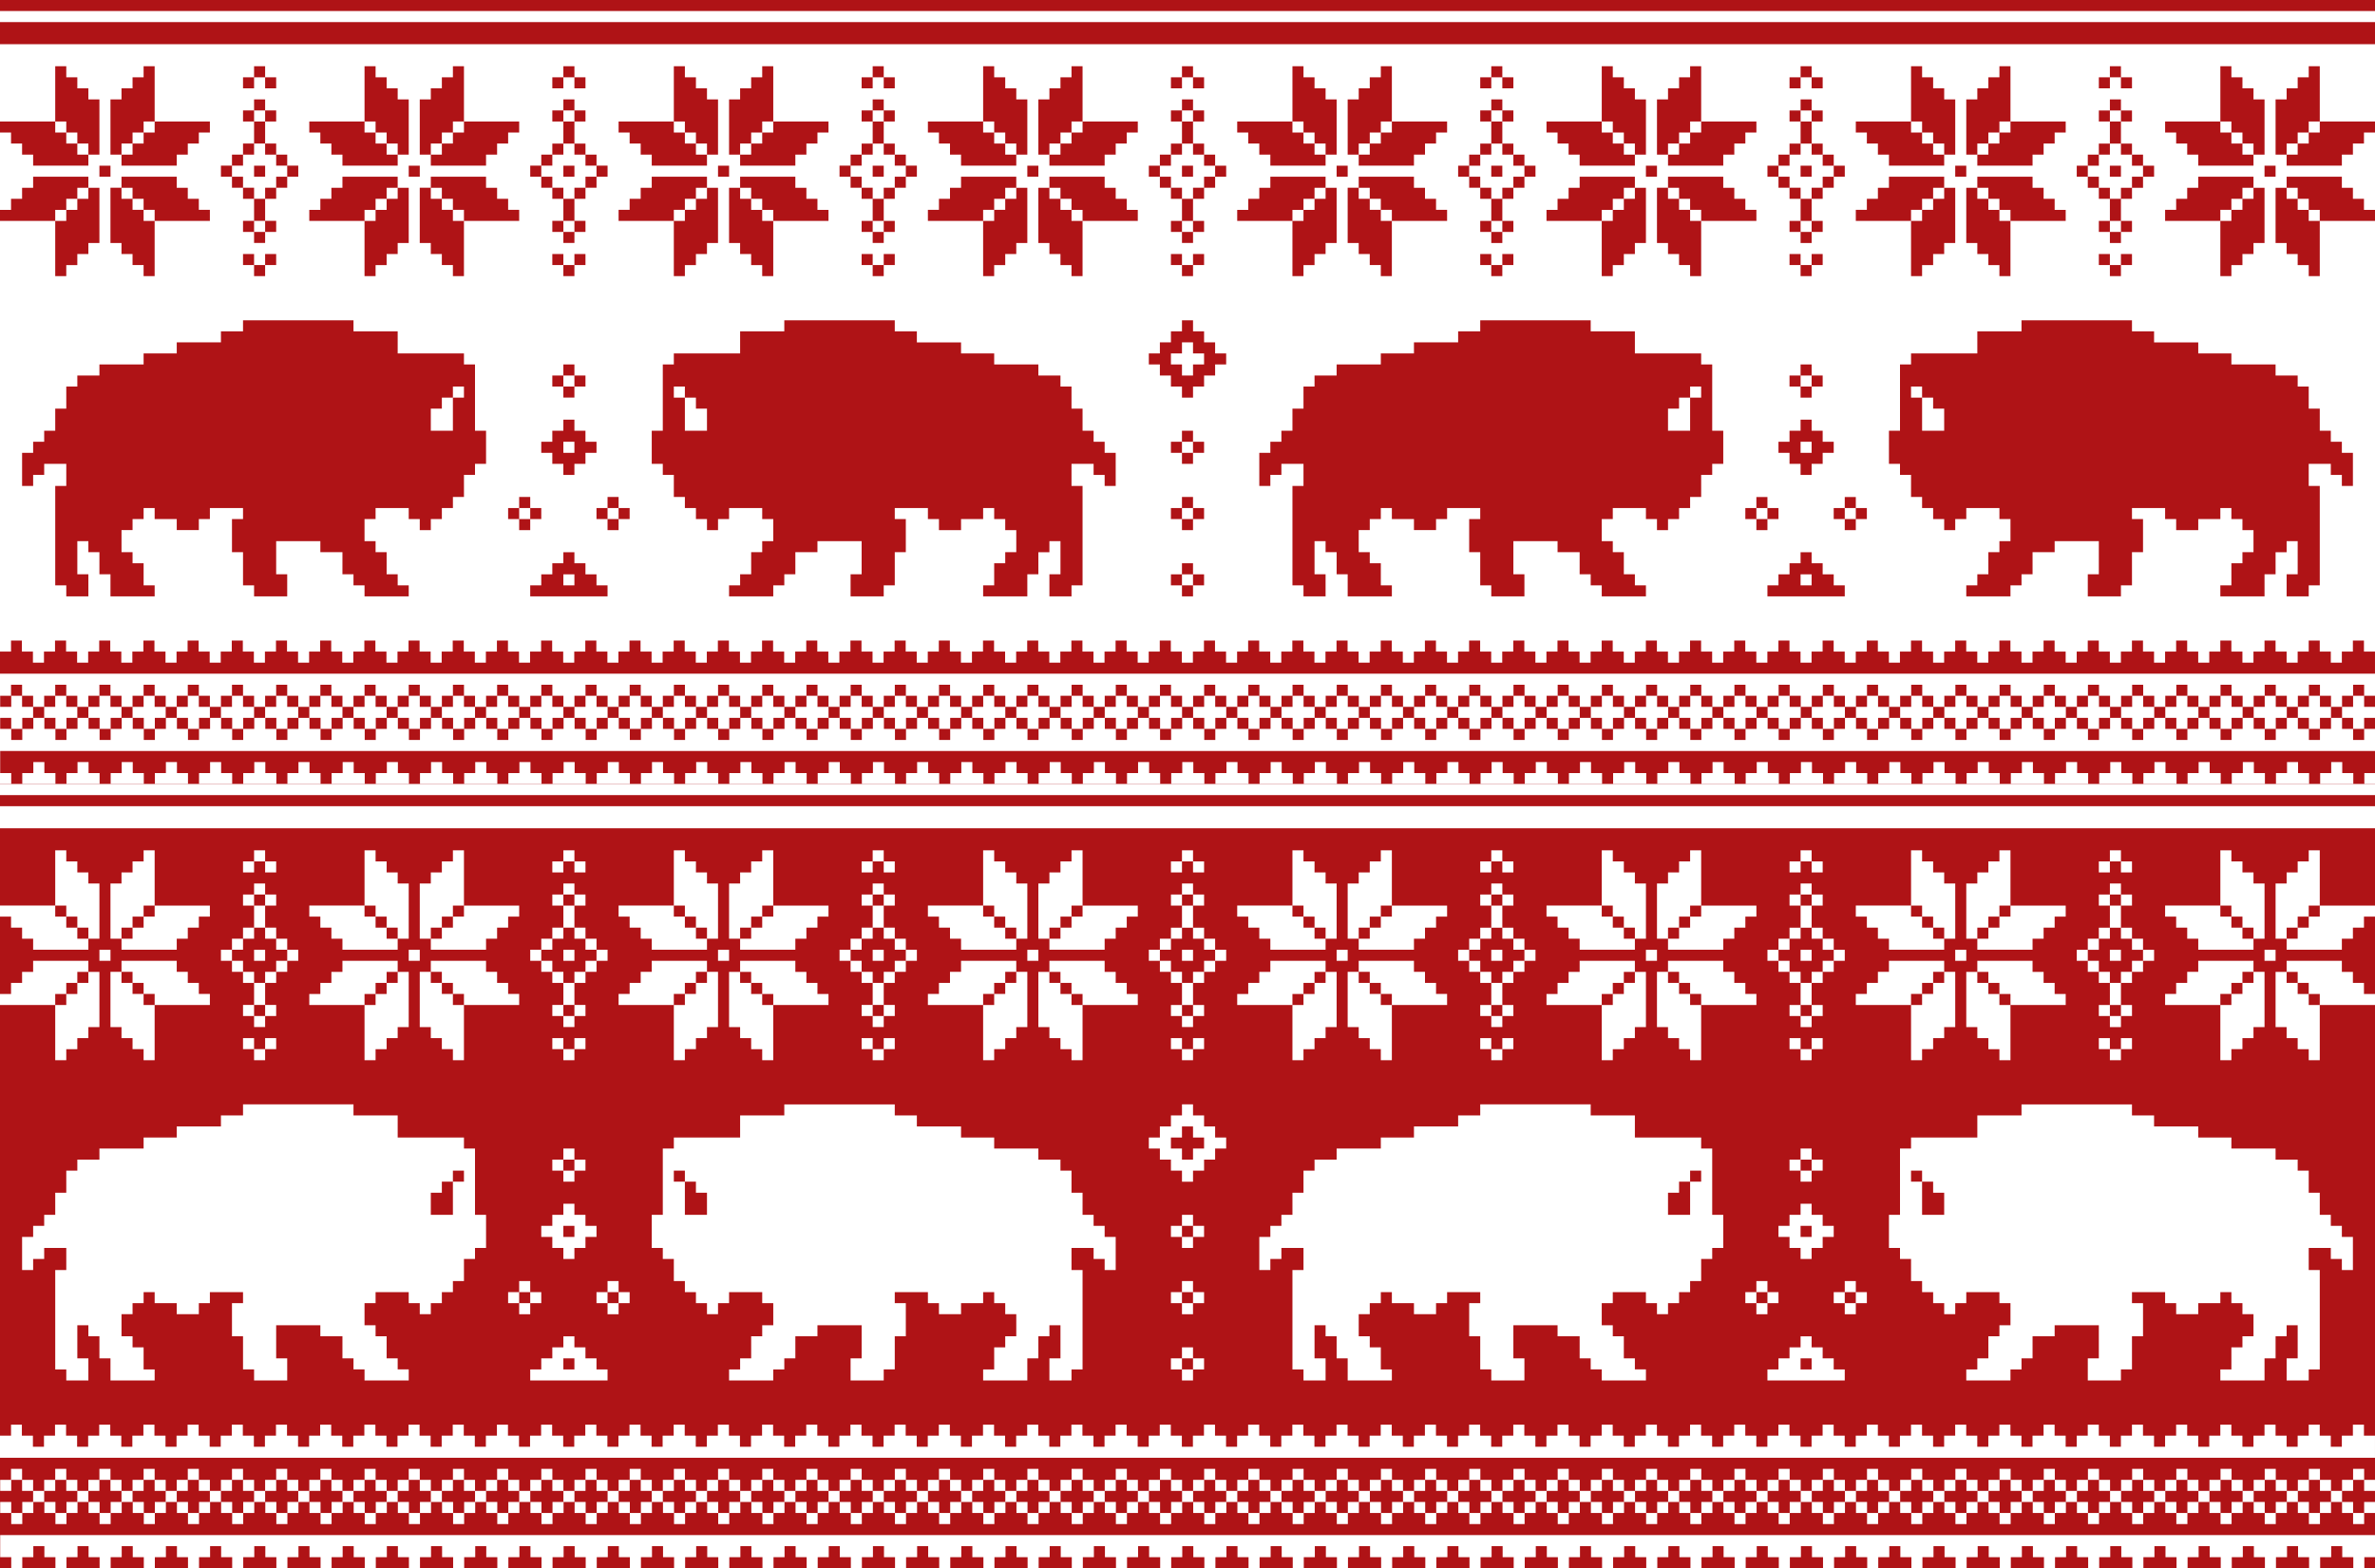 <?xml version="1.0" encoding="UTF-8" standalone="no"?>
<!-- Created with Inkscape (http://www.inkscape.org/) -->

<svg
   xmlns:dc="http://purl.org/dc/elements/1.1/"
   xmlns:cc="http://creativecommons.org/ns#"
   xmlns:rdf="http://www.w3.org/1999/02/22-rdf-syntax-ns#"
   xmlns:svg="http://www.w3.org/2000/svg"
   xmlns="http://www.w3.org/2000/svg"
   xmlns:sodipodi="http://sodipodi.sourceforge.net/DTD/sodipodi-0.dtd"
   xmlns:inkscape="http://www.inkscape.org/namespaces/inkscape"
   width="60.678mm"
   height="40.076mm"
   viewBox="0 0 215 142.001"
   id="svg2"
   version="1.1"
   inkscape:version="0.91 r"
   sodipodi:docname="zubr.svg">
  <rect x="0" y="0" width="215" height="142.001" fill="#808080" stroke="none"/>
  <defs
     id="defs4" />
  <sodipodi:namedview
     id="base"
     pagecolor="#ffffff"
     bordercolor="#666666"
     borderopacity="1.0"
     inkscape:pageopacity="0.0"
     inkscape:pageshadow="2"
     inkscape:zoom="7.9195959"
     inkscape:cx="88.07623"
     inkscape:cy="83.235227"
     inkscape:document-units="px"
     inkscape:current-layer="layer2"
     showgrid="true"
     inkscape:snap-global="true"
     inkscape:object-paths="true"
     inkscape:snap-intersection-paths="true"
     inkscape:object-nodes="true"
     inkscape:snap-smooth-nodes="true"
     inkscape:window-width="1920"
     inkscape:window-height="1030"
     inkscape:window-x="0"
     inkscape:window-y="0"
     inkscape:window-maximized="1"
     fit-margin-top="0"
     fit-margin-left="0"
     fit-margin-right="0"
     fit-margin-bottom="0" />
  <g
     inkscape:label="Layer 1"
     inkscape:groupmode="layer"
     id="layer1"
     style="display:inline"
     transform="translate(-40,-326.361)" />
  <g
     inkscape:groupmode="layer"
     id="layer2"
     inkscape:label="Layer 2"
     transform="translate(-40,-326.361)">
    <rect
       style="color:#000000;clip-rule:nonzero;display:inline;overflow:visible;visibility:visible;opacity:1;isolation:auto;mix-blend-mode:normal;color-interpolation:sRGB;color-interpolation-filters:linearRGB;solid-color:#000000;solid-opacity:1;fill:#ffffff;fill-opacity:1;fill-rule:evenodd;stroke:none;stroke-width:15;stroke-linecap:butt;stroke-linejoin:miter;stroke-miterlimit:4;stroke-dasharray:15, 15;stroke-dashoffset:28.5;stroke-opacity:1;color-rendering:auto;image-rendering:auto;shape-rendering:auto;text-rendering:auto;enable-background:accumulate"
       id="rect4725"
       width="215"
       height="75.001"
       x="40"
       y="326.361" />
    <rect
       style="color:#000000;clip-rule:nonzero;display:inline;overflow:visible;visibility:visible;opacity:1;isolation:auto;mix-blend-mode:normal;color-interpolation:sRGB;color-interpolation-filters:linearRGB;solid-color:#000000;solid-opacity:1;fill:#af1316;fill-opacity:1;fill-rule:evenodd;stroke:none;stroke-width:15;stroke-linecap:butt;stroke-linejoin:miter;stroke-miterlimit:4;stroke-dasharray:15, 15;stroke-dashoffset:28.5;stroke-opacity:1;color-rendering:auto;image-rendering:auto;shape-rendering:auto;text-rendering:auto;enable-background:accumulate"
       id="rect4723"
       width="215"
       height="71"
       x="40"
       y="397.362"
       ry="0" />
    <path
       style="color:#000000;clip-rule:nonzero;display:inline;overflow:visible;visibility:visible;opacity:1;isolation:auto;mix-blend-mode:normal;color-interpolation:sRGB;color-interpolation-filters:linearRGB;solid-color:#000000;solid-opacity:1;fill:#af1316;fill-opacity:1;fill-rule:evenodd;stroke:none;stroke-width:15;stroke-linecap:butt;stroke-linejoin:miter;stroke-miterlimit:4;stroke-dasharray:15, 15;stroke-dashoffset:28.5;stroke-opacity:1;color-rendering:auto;image-rendering:auto;shape-rendering:auto;text-rendering:auto;enable-background:accumulate"
       d="m 40,326.361 0,1 51,0 1,0 51,0 4,0 1,0 4,0 51,0 1,0 51,0 0,-1 -51,0 -1,0 -51,0 -4,0 -1,0 -4,0 -51,0 -1,0 -51,0 z m 0,2 0,2 51,0 1,0 51,0 4,0 1,0 4,0 51,0 1,0 51,0 0,-2 -51,0 -1,0 -51,0 -4,0 -1,0 -4,0 -51,0 -1,0 -51,0 z m 5,4 0,5 1,0 0,1 1,0 0,1 1,0 0,1 1,0 0,-5 -1,0 0,-1 -1,0 0,-1 -1,0 0,-1 -1,0 z m 3,8 -1,0 0,-1 -1,0 0,-1 -1,0 0,-1 -5,0 0,1 1,0 0,1 1,0 0,1 1,0 0,1 5,0 0,-1 z m 5,-8 0,1 -1,0 0,1 -1,0 0,1 -1,0 0,5 1,0 0,-1 1,0 0,-1 1,0 0,-1 1,0 0,-5 -1,0 z m 1,5 0,1 -1,0 0,1 -1,0 0,1 -1,0 0,1 5,0 0,-1 1,0 0,-1 1,0 0,-1 1,0 0,-1 -5,0 z m 9,-5 0,1 1,0 0,-1 -1,0 z m 1,1 0,1 1,0 0,-1 -1,0 z m -1,0 -1,0 0,1 1,0 0,-1 z m 10,-1 0,5 1,0 0,1 1,0 0,1 1,0 0,1 1,0 0,-5 -1,0 0,-1 -1,0 0,-1 -1,0 0,-1 -1,0 z m 3,8 -1,0 0,-1 -1,0 0,-1 -1,0 0,-1 -5,0 0,1 1,0 0,1 1,0 0,1 1,0 0,1 5,0 0,-1 z m 5,-8 0,1 -1,0 0,1 -1,0 0,1 -1,0 0,5 1,0 0,-1 1,0 0,-1 1,0 0,-1 1,0 0,-5 -1,0 z m 1,5 0,1 -1,0 0,1 -1,0 0,1 -1,0 0,1 5,0 0,-1 1,0 0,-1 1,0 0,-1 1,0 0,-1 -5,0 z m 9,-5 0,1 1,0 0,-1 -1,0 z m 1,1 0,1 1,0 0,-1 -1,0 z m -1,0 -1,0 0,1 1,0 0,-1 z m 10,-1 0,5 1,0 0,1 1,0 0,1 1,0 0,1 1,0 0,-5 -1,0 0,-1 -1,0 0,-1 -1,0 0,-1 -1,0 z m 3,8 -1,0 0,-1 -1,0 0,-1 -1,0 0,-1 -5,0 0,1 1,0 0,1 1,0 0,1 1,0 0,1 5,0 0,-1 z m 5,-8 0,1 -1,0 0,1 -1,0 0,1 -1,0 0,5 1,0 0,-1 1,0 0,-1 1,0 0,-1 1,0 0,-5 -1,0 z m 1,5 0,1 -1,0 0,1 -1,0 0,1 -1,0 0,1 5,0 0,-1 1,0 0,-1 1,0 0,-1 1,0 0,-1 -5,0 z m 9,-5 0,1 1,0 0,-1 -1,0 z m 1,1 0,1 1,0 0,-1 -1,0 z m -1,0 -1,0 0,1 1,0 0,-1 z m 10,-1 0,5 1,0 0,1 1,0 0,1 1,0 0,1 1,0 0,-5 -1,0 0,-1 -1,0 0,-1 -1,0 0,-1 -1,0 z m 3,8 -1,0 0,-1 -1,0 0,-1 -1,0 0,-1 -5,0 0,1 1,0 0,1 1,0 0,1 1,0 0,1 5,0 0,-1 z m 5,-8 0,1 -1,0 0,1 -1,0 0,1 -1,0 0,5 1,0 0,-1 1,0 0,-1 1,0 0,-1 1,0 0,-5 -1,0 z m 1,5 0,1 -1,0 0,1 -1,0 0,1 -1,0 0,1 5,0 0,-1 1,0 0,-1 1,0 0,-1 1,0 0,-1 -5,0 z m 9,-5 0,1 1,0 0,-1 -1,0 z m 1,1 0,1 1,0 0,-1 -1,0 z m -1,0 -1,0 0,1 1,0 0,-1 z m 10,-1 0,5 1,0 0,1 1,0 0,1 1,0 0,1 1,0 0,-5 -1,0 0,-1 -1,0 0,-1 -1,0 0,-1 -1,0 z m 3,8 -1,0 0,-1 -1,0 0,-1 -1,0 0,-1 -5,0 0,1 1,0 0,1 1,0 0,1 1,0 0,1 5,0 0,-1 z m 5,-8 0,1 -1,0 0,1 -1,0 0,1 -1,0 0,5 1,0 0,-1 1,0 0,-1 1,0 0,-1 1,0 0,-5 -1,0 z m 1,5 0,1 -1,0 0,1 -1,0 0,1 -1,0 0,1 5,0 0,-1 1,0 0,-1 1,0 0,-1 1,0 0,-1 -5,0 z m 9,-5 0,1 1,0 0,-1 -1,0 z m 1,1 0,1 1,0 0,-1 -1,0 z m -1,0 -1,0 0,1 1,0 0,-1 z m 10,-1 0,5 1,0 0,1 1,0 0,1 1,0 0,1 1,0 0,-5 -1,0 0,-1 -1,0 0,-1 -1,0 0,-1 -1,0 z m 3,8 -1,0 0,-1 -1,0 0,-1 -1,0 0,-1 -5,0 0,1 1,0 0,1 1,0 0,1 1,0 0,1 5,0 0,-1 z m 5,-8 0,1 -1,0 0,1 -1,0 0,1 -1,0 0,5 1,0 0,-1 1,0 0,-1 1,0 0,-1 1,0 0,-5 -1,0 z m 1,5 0,1 -1,0 0,1 -1,0 0,1 -1,0 0,1 5,0 0,-1 1,0 0,-1 1,0 0,-1 1,0 0,-1 -5,0 z m 9,-5 0,1 1,0 0,-1 -1,0 z m 1,1 0,1 1,0 0,-1 -1,0 z m -1,0 -1,0 0,1 1,0 0,-1 z m 10,-1 0,5 1,0 0,1 1,0 0,1 1,0 0,1 1,0 0,-5 -1,0 0,-1 -1,0 0,-1 -1,0 0,-1 -1,0 z m 3,8 -1,0 0,-1 -1,0 0,-1 -1,0 0,-1 -5,0 0,1 1,0 0,1 1,0 0,1 1,0 0,1 5,0 0,-1 z m 5,-8 0,1 -1,0 0,1 -1,0 0,1 -1,0 0,5 1,0 0,-1 1,0 0,-1 1,0 0,-1 1,0 0,-5 -1,0 z m 1,5 0,1 -1,0 0,1 -1,0 0,1 -1,0 0,1 5,0 0,-1 1,0 0,-1 1,0 0,-1 1,0 0,-1 -5,0 z m 9,-5 0,1 1,0 0,-1 -1,0 z m 1,1 0,1 1,0 0,-1 -1,0 z m -1,0 -1,0 0,1 1,0 0,-1 z m 10,-1 0,5 1,0 0,1 1,0 0,1 1,0 0,1 1,0 0,-5 -1,0 0,-1 -1,0 0,-1 -1,0 0,-1 -1,0 z m 3,8 -1,0 0,-1 -1,0 0,-1 -1,0 0,-1 -5,0 0,1 1,0 0,1 1,0 0,1 1,0 0,1 5,0 0,-1 z m 5,-8 0,1 -1,0 0,1 -1,0 0,1 -1,0 0,5 1,0 0,-1 1,0 0,-1 1,0 0,-1 1,0 0,-5 -1,0 z m 1,5 0,1 -1,0 0,1 -1,0 0,1 -1,0 0,1 5,0 0,-1 1,0 0,-1 1,0 0,-1 1,0 0,-1 -5,0 z m -187,-2 0,1 1,0 0,-1 -1,0 z m 1,1 0,1 1,0 0,-1 -1,0 z m 0,1 -1,0 0,2 1,0 0,-2 z m 0,2 0,1 1,0 0,-1 -1,0 z m 1,1 0,1 1,0 0,-1 -1,0 z m 1,1 0,1 1,0 0,-1 -1,0 z m 0,1 -1,0 0,1 1,0 0,-1 z m -1,1 -1,0 0,1 1,0 0,-1 z m -1,1 -1,0 0,2 1,0 0,-2 z m 0,2 0,1 1,0 0,-1 -1,0 z m 0,1 -1,0 0,1 1,0 0,-1 z m -1,0 0,-1 -1,0 0,1 1,0 z m 0,-3 0,-1 -1,0 0,1 1,0 z m -1,-1 0,-1 -1,0 0,1 1,0 z m -1,-1 0,-1 -1,0 0,1 1,0 z m 0,-1 1,0 0,-1 -1,0 0,1 z m 1,-1 1,0 0,-1 -1,0 0,1 z m 1,-3 0,-1 -1,0 0,1 1,0 z m 28,-2 0,1 1,0 0,-1 -1,0 z m 1,1 0,1 1,0 0,-1 -1,0 z m 0,1 -1,0 0,2 1,0 0,-2 z m 0,2 0,1 1,0 0,-1 -1,0 z m 1,1 0,1 1,0 0,-1 -1,0 z m 1,1 0,1 1,0 0,-1 -1,0 z m 0,1 -1,0 0,1 1,0 0,-1 z m -1,1 -1,0 0,1 1,0 0,-1 z m -1,1 -1,0 0,2 1,0 0,-2 z m 0,2 0,1 1,0 0,-1 -1,0 z m 0,1 -1,0 0,1 1,0 0,-1 z m -1,0 0,-1 -1,0 0,1 1,0 z m 0,-3 0,-1 -1,0 0,1 1,0 z m -1,-1 0,-1 -1,0 0,1 1,0 z m -1,-1 0,-1 -1,0 0,1 1,0 z m 0,-1 1,0 0,-1 -1,0 0,1 z m 1,-1 1,0 0,-1 -1,0 0,1 z m 1,-3 0,-1 -1,0 0,1 1,0 z m 28,-2 0,1 1,0 0,-1 -1,0 z m 1,1 0,1 1,0 0,-1 -1,0 z m 0,1 -1,0 0,2 1,0 0,-2 z m 0,2 0,1 1,0 0,-1 -1,0 z m 1,1 0,1 1,0 0,-1 -1,0 z m 1,1 0,1 1,0 0,-1 -1,0 z m 0,1 -1,0 0,1 1,0 0,-1 z m -1,1 -1,0 0,1 1,0 0,-1 z m -1,1 -1,0 0,2 1,0 0,-2 z m 0,2 0,1 1,0 0,-1 -1,0 z m 0,1 -1,0 0,1 1,0 0,-1 z m -1,0 0,-1 -1,0 0,1 1,0 z m 0,-3 0,-1 -1,0 0,1 1,0 z m -1,-1 0,-1 -1,0 0,1 1,0 z m -1,-1 0,-1 -1,0 0,1 1,0 z m 0,-1 1,0 0,-1 -1,0 0,1 z m 1,-1 1,0 0,-1 -1,0 0,1 z m 1,-3 0,-1 -1,0 0,1 1,0 z m 28,-2 0,1 1,0 0,-1 -1,0 z m 1,1 0,1 1,0 0,-1 -1,0 z m 0,1 -1,0 0,2 1,0 0,-2 z m 0,2 0,1 1,0 0,-1 -1,0 z m 1,1 0,1 1,0 0,-1 -1,0 z m 1,1 0,1 1,0 0,-1 -1,0 z m 0,1 -1,0 0,1 1,0 0,-1 z m -1,1 -1,0 0,1 1,0 0,-1 z m -1,1 -1,0 0,2 1,0 0,-2 z m 0,2 0,1 1,0 0,-1 -1,0 z m 0,1 -1,0 0,1 1,0 0,-1 z m -1,0 0,-1 -1,0 0,1 1,0 z m 0,-3 0,-1 -1,0 0,1 1,0 z m -1,-1 0,-1 -1,0 0,1 1,0 z m -1,-1 0,-1 -1,0 0,1 1,0 z m 0,-1 1,0 0,-1 -1,0 0,1 z m 1,-1 1,0 0,-1 -1,0 0,1 z m 1,-3 0,-1 -1,0 0,1 1,0 z m 28,-2 0,1 1,0 0,-1 -1,0 z m 1,1 0,1 1,0 0,-1 -1,0 z m 0,1 -1,0 0,2 1,0 0,-2 z m 0,2 0,1 1,0 0,-1 -1,0 z m 1,1 0,1 1,0 0,-1 -1,0 z m 1,1 0,1 1,0 0,-1 -1,0 z m 0,1 -1,0 0,1 1,0 0,-1 z m -1,1 -1,0 0,1 1,0 0,-1 z m -1,1 -1,0 0,2 1,0 0,-2 z m 0,2 0,1 1,0 0,-1 -1,0 z m 0,1 -1,0 0,1 1,0 0,-1 z m -1,0 0,-1 -1,0 0,1 1,0 z m 0,-3 0,-1 -1,0 0,1 1,0 z m -1,-1 0,-1 -1,0 0,1 1,0 z m -1,-1 0,-1 -1,0 0,1 1,0 z m 0,-1 1,0 0,-1 -1,0 0,1 z m 1,-1 1,0 0,-1 -1,0 0,1 z m 1,-3 0,-1 -1,0 0,1 1,0 z m 28,-2 0,1 1,0 0,-1 -1,0 z m 1,1 0,1 1,0 0,-1 -1,0 z m 0,1 -1,0 0,2 1,0 0,-2 z m 0,2 0,1 1,0 0,-1 -1,0 z m 1,1 0,1 1,0 0,-1 -1,0 z m 1,1 0,1 1,0 0,-1 -1,0 z m 0,1 -1,0 0,1 1,0 0,-1 z m -1,1 -1,0 0,1 1,0 0,-1 z m -1,1 -1,0 0,2 1,0 0,-2 z m 0,2 0,1 1,0 0,-1 -1,0 z m 0,1 -1,0 0,1 1,0 0,-1 z m -1,0 0,-1 -1,0 0,1 1,0 z m 0,-3 0,-1 -1,0 0,1 1,0 z m -1,-1 0,-1 -1,0 0,1 1,0 z m -1,-1 0,-1 -1,0 0,1 1,0 z m 0,-1 1,0 0,-1 -1,0 0,1 z m 1,-1 1,0 0,-1 -1,0 0,1 z m 1,-3 0,-1 -1,0 0,1 1,0 z m 28,-2 0,1 1,0 0,-1 -1,0 z m 1,1 0,1 1,0 0,-1 -1,0 z m 0,1 -1,0 0,2 1,0 0,-2 z m 0,2 0,1 1,0 0,-1 -1,0 z m 1,1 0,1 1,0 0,-1 -1,0 z m 1,1 0,1 1,0 0,-1 -1,0 z m 0,1 -1,0 0,1 1,0 0,-1 z m -1,1 -1,0 0,1 1,0 0,-1 z m -1,1 -1,0 0,2 1,0 0,-2 z m 0,2 0,1 1,0 0,-1 -1,0 z m 0,1 -1,0 0,1 1,0 0,-1 z m -1,0 0,-1 -1,0 0,1 1,0 z m 0,-3 0,-1 -1,0 0,1 1,0 z m -1,-1 0,-1 -1,0 0,1 1,0 z m -1,-1 0,-1 -1,0 0,1 1,0 z m 0,-1 1,0 0,-1 -1,0 0,1 z m 1,-1 1,0 0,-1 -1,0 0,1 z m 1,-3 0,-1 -1,0 0,1 1,0 z m -182,4 0,1 1,0 0,-1 -1,0 z m 14,0 0,1 1,0 0,-1 -1,0 z m 14,0 0,1 1,0 0,-1 -1,0 z m 14,0 0,1 1,0 0,-1 -1,0 z m 14,0 0,1 1,0 0,-1 -1,0 z m 14,0 0,1 1,0 0,-1 -1,0 z m 14,0 0,1 1,0 0,-1 -1,0 z m 14,0 0,1 1,0 0,-1 -1,0 z m 14,0 0,1 1,0 0,-1 -1,0 z m 14,0 0,1 1,0 0,-1 -1,0 z m 14,0 0,1 1,0 0,-1 -1,0 z m 14,0 0,1 1,0 0,-1 -1,0 z m 14,0 0,1 1,0 0,-1 -1,0 z m 14,0 0,1 1,0 0,-1 -1,0 z m 14,0 0,1 1,0 0,-1 -1,0 z m -194,1 0,1 1,0 0,1 1,0 0,1 1,0 0,1 5,0 0,-1 -1,0 0,-1 -1,0 0,-1 -1,0 0,-1 -5,0 z m 3,4 -1,0 0,-1 -1,0 0,-1 -1,0 0,-1 -1,0 0,5 1,0 0,1 1,0 0,1 1,0 0,1 1,0 0,-5 z m 25,-4 0,1 1,0 0,1 1,0 0,1 1,0 0,1 5,0 0,-1 -1,0 0,-1 -1,0 0,-1 -1,0 0,-1 -5,0 z m 3,4 -1,0 0,-1 -1,0 0,-1 -1,0 0,-1 -1,0 0,5 1,0 0,1 1,0 0,1 1,0 0,1 1,0 0,-5 z m 17,-4 0,1 -1,0 0,1 -1,0 0,1 -1,0 0,1 5,0 0,-1 1,0 0,-1 1,0 0,-1 1,0 0,-1 -5,0 z m 5,1 0,1 -1,0 0,1 -1,0 0,1 -1,0 0,5 1,0 0,-1 1,0 0,-1 1,0 0,-1 1,0 0,-5 -1,0 z m 23,-1 0,1 -1,0 0,1 -1,0 0,1 -1,0 0,1 5,0 0,-1 1,0 0,-1 1,0 0,-1 1,0 0,-1 -5,0 z m 5,1 0,1 -1,0 0,1 -1,0 0,1 -1,0 0,5 1,0 0,-1 1,0 0,-1 1,0 0,-1 1,0 0,-5 -1,0 z m 31,-1 0,1 1,0 0,1 1,0 0,1 1,0 0,1 5,0 0,-1 -1,0 0,-1 -1,0 0,-1 -1,0 0,-1 -5,0 z m 3,4 -1,0 0,-1 -1,0 0,-1 -1,0 0,-1 -1,0 0,5 1,0 0,1 1,0 0,1 1,0 0,1 1,0 0,-5 z m 25,-4 0,1 1,0 0,1 1,0 0,1 1,0 0,1 5,0 0,-1 -1,0 0,-1 -1,0 0,-1 -1,0 0,-1 -5,0 z m 3,4 -1,0 0,-1 -1,0 0,-1 -1,0 0,-1 -1,0 0,5 1,0 0,1 1,0 0,1 1,0 0,1 1,0 0,-5 z m 17,-4 0,1 -1,0 0,1 -1,0 0,1 -1,0 0,1 5,0 0,-1 1,0 0,-1 1,0 0,-1 1,0 0,-1 -5,0 z m 5,1 0,1 -1,0 0,1 -1,0 0,1 -1,0 0,5 1,0 0,-1 1,0 0,-1 1,0 0,-1 1,0 0,-5 -1,0 z m 23,-1 0,1 -1,0 0,1 -1,0 0,1 -1,0 0,1 5,0 0,-1 1,0 0,-1 1,0 0,-1 1,0 0,-1 -5,0 z m 5,1 0,1 -1,0 0,1 -1,0 0,1 -1,0 0,5 1,0 0,-1 1,0 0,-1 1,0 0,-1 1,0 0,-5 -1,0 z m -201,-0.998 0,1 -1,0 0,1 -1,0 0,1 -1,0 0,1 5,0 0,-1 1,0 0,-1 1,0 0,-1 1,0 0,-1 -5,0 z m 5,1 0,1 -1,0 0,1 -1,0 0,1 -1,0 0,5 1,0 0,-1 1,0 0,-1 1,0 0,-1 1,0 0,-5 -1,0 z m 23,-1 0,1 -1,0 0,1 -1,0 0,1 -1,0 0,1 5,0 0,-1 1,0 0,-1 1,0 0,-1 1,0 0,-1 -5,0 z m 5,1 0,1 -1,0 0,1 -1,0 0,1 -1,0 0,5 1,0 0,-1 1,0 0,-1 1,0 0,-1 1,0 0,-5 -1,0 z m 31,-1 0,1 1,0 0,1 1,0 0,1 1,0 0,1 5,0 0,-1 -1,0 0,-1 -1,0 0,-1 -1,0 0,-1 -5,0 z m 3,4 -1,0 0,-1 -1,0 0,-1 -1,0 0,-1 -1,0 0,5 1,0 0,1 1,0 0,1 1,0 0,1 1,0 0,-5 z m 25,-4 0,1 1,0 0,1 1,0 0,1 1,0 0,1 5,0 0,-1 -1,0 0,-1 -1,0 0,-1 -1,0 0,-1 -5,0 z m 3,4 -1,0 0,-1 -1,0 0,-1 -1,0 0,-1 -1,0 0,5 1,0 0,1 1,0 0,1 1,0 0,1 1,0 0,-5 z m 17,-4 0,1 -1,0 0,1 -1,0 0,1 -1,0 0,1 5,0 0,-1 1,0 0,-1 1,0 0,-1 1,0 0,-1 -5,0 z m 5,1 0,1 -1,0 0,1 -1,0 0,1 -1,0 0,5 1,0 0,-1 1,0 0,-1 1,0 0,-1 1,0 0,-5 -1,0 z m 23,-1 0,1 -1,0 0,1 -1,0 0,1 -1,0 0,1 5,0 0,-1 1,0 0,-1 1,0 0,-1 1,0 0,-1 -5,0 z m 5,1 0,1 -1,0 0,1 -1,0 0,1 -1,0 0,5 1,0 0,-1 1,0 0,-1 1,0 0,-1 1,0 0,-5 -1,0 z m 31,-1 0,1 1,0 0,1 1,0 0,1 1,0 0,1 5,0 0,-1 -1,0 0,-1 -1,0 0,-1 -1,0 0,-1 -5,0 z m 3,4 -1,0 0,-1 -1,0 0,-1 -1,0 0,-1 -1,0 0,5 1,0 0,1 1,0 0,1 1,0 0,1 1,0 0,-5 z m 25,-4 0,1 1,0 0,1 1,0 0,1 1,0 0,1 5,0 0,-1 -1,0 0,-1 -1,0 0,-1 -1,0 0,-1 -5,0 z m 3,4 -1,0 0,-1 -1,0 0,-1 -1,0 0,-1 -1,0 0,5 1,0 0,1 1,0 0,1 1,0 0,1 1,0 0,-5 z m -188,2.998 0,1 1,0 0,-1 -1,0 z m 1,1 0,1 1,0 0,-1 -1,0 z m 1,0 1,0 0,-1 -1,0 0,1 z m 26,-1 0,1 1,0 0,-1 -1,0 z m 1,1 0,1 1,0 0,-1 -1,0 z m 1,0 1,0 0,-1 -1,0 0,1 z m 26,-1 0,1 1,0 0,-1 -1,0 z m 1,1 0,1 1,0 0,-1 -1,0 z m 1,0 1,0 0,-1 -1,0 0,1 z m 26,-1 0,1 1,0 0,-1 -1,0 z m 1,1 0,1 1,0 0,-1 -1,0 z m 1,0 1,0 0,-1 -1,0 0,1 z m 26,-1 0,1 1,0 0,-1 -1,0 z m 1,1 0,1 1,0 0,-1 -1,0 z m 1,0 1,0 0,-1 -1,0 0,1 z m 26,-1 0,1 1,0 0,-1 -1,0 z m 1,1 0,1 1,0 0,-1 -1,0 z m 1,0 1,0 0,-1 -1,0 0,1 z m 26,-1 0,1 1,0 0,-1 -1,0 z m 1,1 0,1 1,0 0,-1 -1,0 z m 1,0 1,0 0,-1 -1,0 0,1 z m -170,5 0,1 -2,0 0,1 -4,0 0,1 -3,0 0,1 -4,0 0,1 -2,0 0,1 -1,0 0,2 -1,0 0,2 -1,0 0,1 -1,0 0,1 -1,0 0,3 1,0 0,-1 1,0 0,-1 1,0 1,0 0,2 -1,0 0,9 1,0 0,1 2,0 0,-2 -1,0 0,-3 1,0 0,1 1,0 0,2 1,0 0,2 3,0 1,0 0,-1 -1,0 0,-1 0,-1 -1,0 0,-1 -1,0 0,-1 0,-1 1,0 0,-1 1,0 0,-1 1,0 0,1 2,0 0,1 2,0 0,-1 1,0 0,-1 3,0 0,1 -1,0 0,3 1,0 0,3 1,0 0,1 3,0 0,-2 -1,0 0,-3 4,0 0,1 2,0 0,2 1,0 0,1 1,0 0,1 4,0 0,-1 -1,0 0,-1 -1,0 0,-2 -1,0 0,-1 -1,0 0,-2 1,0 0,-1 3,0 0,1 1,0 0,1 1,0 0,-1 1,0 0,-1 1,0 0,-1 1,0 0,-2 1,0 0,-1 1,0 0,-3 -1,0 0,-4 0,-2 -1,0 0,-1 -6,0 0,-1 0,-1 -4,0 0,-1 -10,0 z m 49,0 0,1 -4,0 0,1 0,1 -6,0 0,1 -1,0 0,2 0,4 -1,0 0,3 1,0 0,1 1,0 0,2 1,0 0,1 1,0 0,1 1,0 0,1 1,0 0,-1 1,0 0,-1 3,0 0,1 1,0 0,2 -1,0 0,1 -1,0 0,2 -1,0 0,1 -1,0 0,1 4,0 0,-1 1,0 0,-1 1,0 0,-2 2,0 0,-1 4,0 0,3 -1,0 0,2 3,0 0,-1 1,0 0,-3 1,0 0,-3 -1,0 0,-1 3,0 0,1 1,0 0,1 2,0 0,-1 2,0 0,-1 1,0 0,1 1,0 0,1 1,0 0,1 0,1 -1,0 0,1 -1,0 0,1 0,1 -1,0 0,1 1,0 3,0 0,-2 1,0 0,-2 1,0 0,-1 1,0 0,3 -1,0 0,2 2,0 0,-1 1,0 0,-9 -1,0 0,-2 1,0 1,0 0,1 1,0 0,1 1,0 0,-3 -1,0 0,-1 -1,0 0,-1 -1,0 0,-2 -1,0 0,-2 -1,0 0,-1 -2,0 0,-1 -4,0 0,-1 -3,0 0,-1 -4,0 0,-1 -2,0 0,-1 -10,0 z m 36,0 0,1 -1,0 0,1 -1,0 0,1 -1,0 0,1 1,0 0,1 1,0 0,1 1,0 0,1 1,0 0,-1 1,0 0,-1 1,0 0,-1 1,0 0,-1 -1,0 0,-1 -1,0 0,-1 -1,0 0,-1 -1,0 z m 27,0 0,1 -2,0 0,1 -4,0 0,1 -3,0 0,1 -4,0 0,1 -2,0 0,1 -1,0 0,2 -1,0 0,2 -1,0 0,1 -1,0 0,1 -1,0 0,3 1,0 0,-1 1,0 0,-1 1,0 1,0 0,2 -1,0 0,9 1,0 0,1 2,0 0,-2 -1,0 0,-3 1,0 0,1 1,0 0,2 1,0 0,2 3,0 1,0 0,-1 -1,0 0,-1 0,-1 -1,0 0,-1 -1,0 0,-1 0,-1 1,0 0,-1 1,0 0,-1 1,0 0,1 2,0 0,1 2,0 0,-1 1,0 0,-1 3,0 0,1 -1,0 0,3 1,0 0,3 1,0 0,1 3,0 0,-2 -1,0 0,-3 4,0 0,1 2,0 0,2 1,0 0,1 1,0 0,1 4,0 0,-1 -1,0 0,-1 -1,0 0,-2 -1,0 0,-1 -1,0 0,-2 1,0 0,-1 3,0 0,1 1,0 0,1 1,0 0,-1 1,0 0,-1 1,0 0,-1 1,0 0,-2 1,0 0,-1 1,0 0,-3 -1,0 0,-4 0,-2 -1,0 0,-1 -6,0 0,-1 0,-1 -4,0 0,-1 -10,0 z m 49,0 0,1 -4,0 0,1 0,1 -6,0 0,1 -1,0 0,2 0,4 -1,0 0,3 1,0 0,1 1,0 0,2 1,0 0,1 1,0 0,1 1,0 0,1 1,0 0,-1 1,0 0,-1 3,0 0,1 1,0 0,2 -1,0 0,1 -1,0 0,2 -1,0 0,1 -1,0 0,1 4,0 0,-1 1,0 0,-1 1,0 0,-2 2,0 0,-1 4,0 0,3 -1,0 0,2 3,0 0,-1 1,0 0,-3 1,0 0,-3 -1,0 0,-1 3,0 0,1 1,0 0,1 2,0 0,-1 2,0 0,-1 1,0 0,1 1,0 0,1 1,0 0,1 0,1 -1,0 0,1 -1,0 0,1 0,1 -1,0 0,1 1,0 3,0 0,-2 1,0 0,-2 1,0 0,-1 1,0 0,3 -1,0 0,2 2,0 0,-1 1,0 0,-9 -1,0 0,-2 1,0 1,0 0,1 1,0 0,1 1,0 0,-3 -1,0 0,-1 -1,0 0,-1 -1,0 0,-2 -1,0 0,-2 -1,0 0,-1 -2,0 0,-1 -4,0 0,-1 -3,0 0,-1 -4,0 0,-1 -2,0 0,-1 -10,0 z m -76,2 1,0 0,1 1,0 0,1 -1,0 0,1 -1,0 0,-1 -1,0 0,-1 1,0 0,-1 z m -56,2 0,1 1,0 0,-1 -1,0 z m 1,1 0,1 1,0 0,-1 -1,0 z m 0,1 -1,0 0,1 1,0 0,-1 z m -1,0 0,-1 -1,0 0,1 1,0 z m 112,-2 0,1 1,0 0,-1 -1,0 z m 1,1 0,1 1,0 0,-1 -1,0 z m 0,1 -1,0 0,1 1,0 0,-1 z m -1,0 0,-1 -1,0 0,1 1,0 z m -122,0 1,0 0,1 -1,0 0,3 -2,0 0,-2 1,0 0,-1 1,0 0,-1 z m 20,0 1,0 0,1 1,0 0,1 1,0 0,2 -2,0 0,-3 -1,0 0,-1 z m 92,0 1,0 0,1 -1,0 0,3 -2,0 0,-2 1,0 0,-1 1,0 0,-1 z m 20,0 1,0 0,1 1,0 0,1 1,0 0,2 -2,0 0,-3 -1,0 0,-1 z m -122,3 0,1 -1,0 0,1 -1,0 0,1 1,0 0,1 1,0 0,1 1,0 0,-1 1,0 0,-1 1,0 0,-1 -1,0 0,-1 -1,0 0,-1 -1,0 z m 112,0 0,1 -1,0 0,1 -1,0 0,1 1,0 0,1 1,0 0,1 1,0 0,-1 1,0 0,-1 1,0 0,-1 -1,0 0,-1 -1,0 0,-1 -1,0 z m -56,1 0,1 1,0 0,-1 -1,0 z m 1,1 0,1 1,0 0,-1 -1,0 z m 0,1 -1,0 0,1 1,0 0,-1 z m -1,0 0,-1 -1,0 0,1 1,0 z m -56,-1 1,0 0,1 -1,0 0,-1 z m 112,0 1,0 0,1 -1,0 0,-1 z m -116,5 0,1 1,0 0,-1 -1,0 z m 1,1 0,1 1,0 0,-1 -1,0 z m 0,1 -1,0 0,1 1,0 0,-1 z m -1,0 0,-1 -1,0 0,1 1,0 z m 8,-2 0,1 1,0 0,-1 -1,0 z m 1,1 0,1 1,0 0,-1 -1,0 z m 0,1 -1,0 0,1 1,0 0,-1 z m -1,0 0,-1 -1,0 0,1 1,0 z m 52,-2 0,1 1,0 0,-1 -1,0 z m 1,1 0,1 1,0 0,-1 -1,0 z m 0,1 -1,0 0,1 1,0 0,-1 z m -1,0 0,-1 -1,0 0,1 1,0 z m 52,-2 0,1 1,0 0,-1 -1,0 z m 1,1 0,1 1,0 0,-1 -1,0 z m 0,1 -1,0 0,1 1,0 0,-1 z m -1,0 0,-1 -1,0 0,1 1,0 z m 8,-2 0,1 1,0 0,-1 -1,0 z m 1,1 0,1 1,0 0,-1 -1,0 z m 0,1 -1,0 0,1 1,0 0,-1 z m -1,0 0,-1 -1,0 0,1 1,0 z m -116,3 0,1 -1,0 0,1 -1,0 0,1 -1,0 0,1 3,0 1,0 3,0 0,-1 -1,0 0,-1 -1,0 0,-1 -1,0 0,-1 -1,0 z m 112,0 0,1 -1,0 0,1 -1,0 0,1 -1,0 0,1 3,0 1,0 3,0 0,-1 -1,0 0,-1 -1,0 0,-1 -1,0 0,-1 -1,0 z m -56,1 0,1 1,0 0,-1 -1,0 z m 1,1 0,1 1,0 0,-1 -1,0 z m 0,1 -1,0 0,1 1,0 0,-1 z m -1,0 0,-1 -1,0 0,1 1,0 z m -56,-1 1,0 0,1 -1,0 0,-1 z m 112,0 1,0 0,1 -1,0 0,-1 z m -162,6 0,1 -1,0 0,2 3,0 1,0 3,0 1,0 3,0 1,0 3,0 1,0 3,0 1,0 3,0 1,0 3,0 1,0 3,0 1,0 3,0 1,0 3,0 1,0 3,0 1,0 3,0 1,0 3,0 1,0 3,0 1,0 3,0 1,0 3,0 1,0 3,0 1,0 3,0 1,0 3,0 1,0 3,0 1,0 3,0 1,0 3,0 1,0 3,0 1,0 3,0 1,0 3,0 1,0 3,0 1,0 3,0 1,0 3,0 1,0 3,0 1,0 3,0 1,0 3,0 1,0 3,0 1,0 3,0 1,0 3,0 1,0 3,0 1,0 3,0 1,0 3,0 1,0 3,0 1,0 3,0 1,0 3,0 1,0 3,0 1,0 3,0 1,0 3,0 1,0 3,0 1,0 3,0 1,0 3,0 1,0 3,0 1,0 3,0 1,0 3,0 1,0 3,0 1,0 3,0 1,0 3,0 1,0 3,0 1,0 3,0 0,-2 -1,0 0,-1 -1,0 0,1 -1,0 0,1 -1,0 0,-1 -1,0 0,-1 -1,0 0,1 -1,0 0,1 -1,0 0,-1 -1,0 0,-1 -1,0 0,1 -1,0 0,1 -1,0 0,-1 -1,0 0,-1 -1,0 0,1 -1,0 0,1 -1,0 0,-1 -1,0 0,-1 -1,0 0,1 -1,0 0,1 -1,0 0,-1 -1,0 0,-1 -1,0 0,1 -1,0 0,1 -1,0 0,-1 -1,0 0,-1 -1,0 0,1 -1,0 0,1 -1,0 0,-1 -1,0 0,-1 -1,0 0,1 -1,0 0,1 -1,0 0,-1 -1,0 0,-1 -1,0 0,1 -1,0 0,1 -1,0 0,-1 -1,0 0,-1 -1,0 0,1 -1,0 0,1 -1,0 0,-1 -1,0 0,-1 -1,0 0,1 -1,0 0,1 -1,0 0,-1 -1,0 0,-1 -1,0 0,1 -1,0 0,1 -1,0 0,-1 -1,0 0,-1 -1,0 0,1 -1,0 0,1 -1,0 0,-1 -1,0 0,-1 -1,0 0,1 -1,0 0,1 -1,0 0,-1 -1,0 0,-1 -1,0 0,1 -1,0 0,1 -1,0 0,-1 -1,0 0,-1 -1,0 0,1 -1,0 0,1 -1,0 0,-1 -1,0 0,-1 -1,0 0,1 -1,0 0,1 -1,0 0,-1 -1,0 0,-1 -1,0 0,1 -1,0 0,1 -1,0 0,-1 -1,0 0,-1 -1,0 0,1 -1,0 0,1 -1,0 0,-1 -1,0 0,-1 -1,0 0,1 -1,0 0,1 -1,0 0,-1 -1,0 0,-1 -1,0 0,1 -1,0 0,1 -1,0 0,-1 -1,0 0,-1 -1,0 0,1 -1,0 0,1 -1,0 0,-1 -1,0 0,-1 -1,0 0,1 -1,0 0,1 -1,0 0,-1 -1,0 0,-1 -1,0 0,1 -1,0 0,1 -1,0 0,-1 -1,0 0,-1 -1,0 0,1 -1,0 0,1 -1,0 0,-1 -1,0 0,-1 -1,0 0,1 -1,0 0,1 -1,0 0,-1 -1,0 0,-1 -1,0 0,1 -1,0 0,1 -1,0 0,-1 -1,0 0,-1 -1,0 0,1 -1,0 0,1 -1,0 0,-1 -1,0 0,-1 -1,0 0,1 -1,0 0,1 -1,0 0,-1 -1,0 0,-1 -1,0 0,1 -1,0 0,1 -1,0 0,-1 -1,0 0,-1 -1,0 0,1 -1,0 0,1 -1,0 0,-1 -1,0 0,-1 -1,0 0,1 -1,0 0,1 -1,0 0,-1 -1,0 0,-1 -1,0 0,1 -1,0 0,1 -1,0 0,-1 -1,0 0,-1 -1,0 0,1 -1,0 0,1 -1,0 0,-1 -1,0 0,-1 -1,0 0,1 -1,0 0,1 -1,0 0,-1 -1,0 0,-1 -1,0 0,1 -1,0 0,1 -1,0 0,-1 -1,0 0,-1 -1,0 0,1 -1,0 0,1 -1,0 0,-1 -1,0 0,-1 -1,0 0,1 -1,0 0,1 -1,0 0,-1 -1,0 0,-1 -1,0 0,1 -1,0 0,1 -1,0 0,-1 -1,0 0,-1 -1,0 0,1 -1,0 0,1 -1,0 0,-1 -1,0 0,-1 -1,0 0,1 -1,0 0,1 -1,0 0,-1 -1,0 0,-1 -1,0 0,1 -1,0 0,1 -1,0 0,-1 -1,0 0,-1 -1,0 0,1 -1,0 0,1 -1,0 0,-1 -1,0 0,-1 -1,0 0,1 -1,0 0,1 -1,0 0,-1 -1,0 0,-1 -1,0 0,1 -1,0 0,1 -1,0 0,-1 -1,0 0,-1 -1,0 0,1 -1,0 0,1 -1,0 0,-1 -1,0 0,-1 -1,0 0,1 -1,0 0,1 -1,0 0,-1 -1,0 0,-1 -1,0 0,1 -1,0 0,1 -1,0 0,-1 -1,0 0,-1 -1,0 0,1 -1,0 0,1 -1,0 0,-1 -1,0 0,-1 -1,0 0,1 -1,0 0,1 -1,0 0,-1 -1,0 0,-1 -1,0 0,1 -1,0 0,1 -1,0 0,-1 -1,0 0,-1 -1,0 0,1 -1,0 0,1 -1,0 0,-1 -1,0 0,-1 -1,0 0,1 -1,0 0,1 -1,0 0,-1 -1,0 0,-1 -1,0 z m 0,4 0,1 1,0 0,-1 -1,0 z m 1,1 0,1 1,0 0,-1 -1,0 z m 1,1 0,1 1,0 0,-1 -1,0 z m 1,0 1,0 0,-1 -1,0 0,1 z m 1,-1 1,0 0,-1 -1,0 0,1 z m 1,0 0,1 1,0 0,-1 -1,0 z m 1,1 0,1 1,0 0,-1 -1,0 z m 1,0 1,0 0,-1 -1,0 0,1 z m 1,-1 1,0 0,-1 -1,0 0,1 z m 1,0 0,1 1,0 0,-1 -1,0 z m 1,1 0,1 1,0 0,-1 -1,0 z m 1,0 1,0 0,-1 -1,0 0,1 z m 1,-1 1,0 0,-1 -1,0 0,1 z m 1,0 0,1 1,0 0,-1 -1,0 z m 1,1 0,1 1,0 0,-1 -1,0 z m 1,0 1,0 0,-1 -1,0 0,1 z m 1,-1 1,0 0,-1 -1,0 0,1 z m 1,0 0,1 1,0 0,-1 -1,0 z m 1,1 0,1 1,0 0,-1 -1,0 z m 1,0 1,0 0,-1 -1,0 0,1 z m 1,-1 1,0 0,-1 -1,0 0,1 z m 1,0 0,1 1,0 0,-1 -1,0 z m 1,1 0,1 1,0 0,-1 -1,0 z m 1,0 1,0 0,-1 -1,0 0,1 z m 1,-1 1,0 0,-1 -1,0 0,1 z m 1,0 0,1 1,0 0,-1 -1,0 z m 1,1 0,1 1,0 0,-1 -1,0 z m 1,0 1,0 0,-1 -1,0 0,1 z m 1,-1 1,0 0,-1 -1,0 0,1 z m 1,0 0,1 1,0 0,-1 -1,0 z m 1,1 0,1 1,0 0,-1 -1,0 z m 1,0 1,0 0,-1 -1,0 0,1 z m 1,-1 1,0 0,-1 -1,0 0,1 z m 1,0 0,1 1,0 0,-1 -1,0 z m 1,1 0,1 1,0 0,-1 -1,0 z m 1,0 1,0 0,-1 -1,0 0,1 z m 1,-1 1,0 0,-1 -1,0 0,1 z m 1,0 0,1 1,0 0,-1 -1,0 z m 1,1 0,1 1,0 0,-1 -1,0 z m 1,0 1,0 0,-1 -1,0 0,1 z m 1,-1 1,0 0,-1 -1,0 0,1 z m 1,0 0,1 1,0 0,-1 -1,0 z m 1,1 0,1 1,0 0,-1 -1,0 z m 1,0 1,0 0,-1 -1,0 0,1 z m 1,-1 1,0 0,-1 -1,0 0,1 z m 1,0 0,1 1,0 0,-1 -1,0 z m 1,1 0,1 1,0 0,-1 -1,0 z m 1,0 1,0 0,-1 -1,0 0,1 z m 1,-1 1,0 0,-1 -1,0 0,1 z m 1,0 0,1 1,0 0,-1 -1,0 z m 1,1 0,1 1,0 0,-1 -1,0 z m 1,0 1,0 0,-1 -1,0 0,1 z m 1,-1 1,0 0,-1 -1,0 0,1 z m 1,0 0,1 1,0 0,-1 -1,0 z m 1,1 0,1 1,0 0,-1 -1,0 z m 1,0 1,0 0,-1 -1,0 0,1 z m 1,-1 1,0 0,-1 -1,0 0,1 z m 1,0 0,1 1,0 0,-1 -1,0 z m 1,1 0,1 1,0 0,-1 -1,0 z m 1,0 1,0 0,-1 -1,0 0,1 z m 1,-1 1,0 0,-1 -1,0 0,1 z m 1,0 0,1 1,0 0,-1 -1,0 z m 1,1 0,1 1,0 0,-1 -1,0 z m 1,0 1,0 0,-1 -1,0 0,1 z m 1,-1 1,0 0,-1 -1,0 0,1 z m 1,0 0,1 1,0 0,-1 -1,0 z m 1,1 0,1 1,0 0,-1 -1,0 z m 1,0 1,0 0,-1 -1,0 0,1 z m 1,-1 1,0 0,-1 -1,0 0,1 z m 1,0 0,1 1,0 0,-1 -1,0 z m 1,1 0,1 1,0 0,-1 -1,0 z m 1,0 1,0 0,-1 -1,0 0,1 z m 1,-1 1,0 0,-1 -1,0 0,1 z m 1,0 0,1 1,0 0,-1 -1,0 z m 1,1 0,1 1,0 0,-1 -1,0 z m 1,0 1,0 0,-1 -1,0 0,1 z m 1,-1 1,0 0,-1 -1,0 0,1 z m 1,0 0,1 1,0 0,-1 -1,0 z m 1,1 0,1 1,0 0,-1 -1,0 z m 1,0 1,0 0,-1 -1,0 0,1 z m 1,-1 1,0 0,-1 -1,0 0,1 z m 1,0 0,1 1,0 0,-1 -1,0 z m 1,1 0,1 1,0 0,-1 -1,0 z m 1,0 1,0 0,-1 -1,0 0,1 z m 1,-1 1,0 0,-1 -1,0 0,1 z m 1,0 0,1 1,0 0,-1 -1,0 z m 1,1 0,1 1,0 0,-1 -1,0 z m 1,0 1,0 0,-1 -1,0 0,1 z m 1,-1 1,0 0,-1 -1,0 0,1 z m 1,0 0,1 1,0 0,-1 -1,0 z m 1,1 0,1 1,0 0,-1 -1,0 z m 1,0 1,0 0,-1 -1,0 0,1 z m 1,-1 1,0 0,-1 -1,0 0,1 z m 1,0 0,1 1,0 0,-1 -1,0 z m 1,1 0,1 1,0 0,-1 -1,0 z m 1,0 1,0 0,-1 -1,0 0,1 z m 1,-1 1,0 0,-1 -1,0 0,1 z m 1,0 0,1 1,0 0,-1 -1,0 z m 1,1 0,1 1,0 0,-1 -1,0 z m 1,0 1,0 0,-1 -1,0 0,1 z m 1,-1 1,0 0,-1 -1,0 0,1 z m 1,0 0,1 1,0 0,-1 -1,0 z m 1,1 0,1 1,0 0,-1 -1,0 z m 1,0 1,0 0,-1 -1,0 0,1 z m 1,-1 1,0 0,-1 -1,0 0,1 z m 1,0 0,1 1,0 0,-1 -1,0 z m 1,1 0,1 1,0 0,-1 -1,0 z m 1,0 1,0 0,-1 -1,0 0,1 z m 1,-1 1,0 0,-1 -1,0 0,1 z m 1,0 0,1 1,0 0,-1 -1,0 z m 1,1 0,1 1,0 0,-1 -1,0 z m 1,0 1,0 0,-1 -1,0 0,1 z m 1,-1 1,0 0,-1 -1,0 0,1 z m 1,0 0,1 1,0 0,-1 -1,0 z m 1,1 0,1 1,0 0,-1 -1,0 z m 1,0 1,0 0,-1 -1,0 0,1 z m 1,-1 1,0 0,-1 -1,0 0,1 z m 1,0 0,1 1,0 0,-1 -1,0 z m 1,1 0,1 1,0 0,-1 -1,0 z m 1,0 1,0 0,-1 -1,0 0,1 z m 1,-1 1,0 0,-1 -1,0 0,1 z m 1,0 0,1 1,0 0,-1 -1,0 z m 1,1 0,1 1,0 0,-1 -1,0 z m 1,0 1,0 0,-1 -1,0 0,1 z m 1,-1 1,0 0,-1 -1,0 0,1 z m 1,0 0,1 1,0 0,-1 -1,0 z m 1,1 0,1 1,0 0,-1 -1,0 z m 1,0 1,0 0,-1 -1,0 0,1 z m 1,-1 1,0 0,-1 -1,0 0,1 z m 1,0 0,1 1,0 0,-1 -1,0 z m 1,1 0,1 1,0 0,-1 -1,0 z m 1,0 1,0 0,-1 -1,0 0,1 z m 1,-1 1,0 0,-1 -1,0 0,1 z m 1,0 0,1 1,0 0,-1 -1,0 z m 1,1 0,1 1,0 0,-1 -1,0 z m 1,0 1,0 0,-1 -1,0 0,1 z m 1,-1 1,0 0,-1 -1,0 0,1 z m 1,0 0,1 1,0 0,-1 -1,0 z m 1,1 0,1 1,0 0,-1 -1,0 z m 1,0 1,0 0,-1 -1,0 0,1 z m 1,-1 1,0 0,-1 -1,0 0,1 z m 1,0 0,1 1,0 0,-1 -1,0 z m 1,1 0,1 1,0 0,-1 -1,0 z m 1,0 1,0 0,-1 -1,0 0,1 z m 1,-1 1,0 0,-1 -1,0 0,1 z m 1,0 0,1 1,0 0,-1 -1,0 z m 1,1 0,1 1,0 0,-1 -1,0 z m 1,0 1,0 0,-1 -1,0 0,1 z m 1,-1 1,0 0,-1 -1,0 0,1 z m 1,0 0,1 1,0 0,-1 -1,0 z m 1,1 0,1 1,0 0,-1 -1,0 z m 1,0 1,0 0,-1 -1,0 0,1 z m 1,-1 1,0 0,-1 -1,0 0,1 z m 1,0 0,1 1,0 0,-1 -1,0 z m 1,1 0,1 1,0 0,-1 -1,0 z m 1,0 1,0 0,-1 -1,0 0,1 z m 1,-1 1,0 0,-1 -1,0 0,1 z m 1,0 0,1 1,0 0,-1 -1,0 z m 1,1 0,1 1,0 0,-1 -1,0 z m 1,0 1,0 0,-1 -1,0 0,1 z m 1,-1 1,0 0,-1 -1,0 0,1 z m 1,0 0,1 1,0 0,-1 -1,0 z m 1,1 0,1 1,0 0,-1 -1,0 z m 1,0 1,0 0,-1 -1,0 0,1 z m 1,-1 1,0 0,-1 -1,0 0,1 z m 1,0 0,1 1,0 0,-1 -1,0 z m 1,1 0,1 1,0 0,-1 -1,0 z m 1,0 1,0 0,-1 -1,0 0,1 z m 1,-1 1,0 0,-1 -1,0 0,1 z m 1,0 0,1 1,0 0,-1 -1,0 z m 1,1 0,1 1,0 0,-1 -1,0 z m 1,0 1,0 0,-1 -1,0 0,1 z m 1,-1 1,0 0,-1 -1,0 0,1 z m 1,0 0,1 1,0 0,-1 -1,0 z m 1,1 0,1 1,0 0,-1 -1,0 z m 1,0 1,0 0,-1 -1,0 0,1 z m 1,-1 1,0 0,-1 -1,0 0,1 z m 1,0 0,1 1,0 0,-1 -1,0 z m 1,1 0,1 1,0 0,-1 -1,0 z m 1,0 1,0 0,-1 -1,0 0,1 z m 1,-1 1,0 0,-1 -1,0 0,1 z m 1,0 0,1 1,0 0,-1 -1,0 z m 1,1 0,1 1,0 0,-1 -1,0 z m 1,0 1,0 0,-1 -1,0 0,1 z m 1,-1 1,0 0,-1 -1,0 0,1 z m 1,0 0,1 1,0 0,-1 -1,0 z m 1,1 0,1 1,0 0,-1 -1,0 z m 1,0 1,0 0,-1 -1,0 0,1 z m 1,-1 1,0 0,-1 -1,0 0,1 z m 1,0 0,1 1,0 0,-1 -1,0 z m 1,1 0,1 1,0 0,-1 -1,0 z m 1,0 1,0 0,-1 -1,0 0,1 z m 1,-1 1,0 0,-1 -1,0 0,1 z m 1,0 0,1 1,0 0,-1 -1,0 z m 1,1 0,1 1,0 0,-1 -1,0 z m 1,0 1,0 0,-1 -1,0 0,1 z m 1,-1 1,0 0,-1 -1,0 0,1 z m 1,0 0,1 1,0 0,-1 -1,0 z m 1,1 0,1 1,0 0,-1 -1,0 z m 1,0 1,0 0,-1 -1,0 0,1 z m 1,-1 1,0 0,-1 -1,0 0,1 z m 1,0 0,1 1,0 0,-1 -1,0 z m 1,1 0,1 1,0 0,-1 -1,0 z m 1,0 1,0 0,-1 -1,0 0,1 z m 1,-1 1,0 0,-1 -1,0 0,1 z m 1,0 0,1 1,0 0,-1 -1,0 z m 1,1 0,1 1,0 0,-1 -1,0 z m 1,0 1,0 0,-1 -1,0 0,1 z m 1,-1 1,0 0,-1 -1,0 0,1 z m 1,0 0,1 1,0 0,-1 -1,0 z m 1,1 0,1 1,0 0,-1 -1,0 z m 1,0 1,0 0,-1 -1,0 0,1 z m 1,-1 1,0 0,-1 -1,0 0,1 z m 1,0 0,1 1,0 0,-1 -1,0 z m -2,2 0,1 1,0 0,-1 -1,0 z m 1,1 0,1 1,0 0,-1 -1,0 z m 1,0 1,0 0,-1 -1,0 0,1 z m -3,-1 -1,0 0,1 1,0 0,-1 z m -1,1 -1,0 0,1 1,0 0,-1 z m -1,0 0,-1 -1,0 0,1 1,0 z m -2,-1 -1,0 0,1 1,0 0,-1 z m -1,1 -1,0 0,1 1,0 0,-1 z m -1,0 0,-1 -1,0 0,1 1,0 z m -2,-1 -1,0 0,1 1,0 0,-1 z m -1,1 -1,0 0,1 1,0 0,-1 z m -1,0 0,-1 -1,0 0,1 1,0 z m -2,-1 -1,0 0,1 1,0 0,-1 z m -1,1 -1,0 0,1 1,0 0,-1 z m -1,0 0,-1 -1,0 0,1 1,0 z m -2,-1 -1,0 0,1 1,0 0,-1 z m -1,1 -1,0 0,1 1,0 0,-1 z m -1,0 0,-1 -1,0 0,1 1,0 z m -2,-1 -1,0 0,1 1,0 0,-1 z m -1,1 -1,0 0,1 1,0 0,-1 z m -1,0 0,-1 -1,0 0,1 1,0 z m -2,-1 -1,0 0,1 1,0 0,-1 z m -1,1 -1,0 0,1 1,0 0,-1 z m -1,0 0,-1 -1,0 0,1 1,0 z m -2,-1 -1,0 0,1 1,0 0,-1 z m -1,1 -1,0 0,1 1,0 0,-1 z m -1,0 0,-1 -1,0 0,1 1,0 z m -2,-1 -1,0 0,1 1,0 0,-1 z m -1,1 -1,0 0,1 1,0 0,-1 z m -1,0 0,-1 -1,0 0,1 1,0 z m -2,-1 -1,0 0,1 1,0 0,-1 z m -1,1 -1,0 0,1 1,0 0,-1 z m -1,0 0,-1 -1,0 0,1 1,0 z m -2,-1 -1,0 0,1 1,0 0,-1 z m -1,1 -1,0 0,1 1,0 0,-1 z m -1,0 0,-1 -1,0 0,1 1,0 z m -2,-1 -1,0 0,1 1,0 0,-1 z m -1,1 -1,0 0,1 1,0 0,-1 z m -1,0 0,-1 -1,0 0,1 1,0 z m -2,-1 -1,0 0,1 1,0 0,-1 z m -1,1 -1,0 0,1 1,0 0,-1 z m -1,0 0,-1 -1,0 0,1 1,0 z m -2,-1 -1,0 0,1 1,0 0,-1 z m -1,1 -1,0 0,1 1,0 0,-1 z m -1,0 0,-1 -1,0 0,1 1,0 z m -2,-1 -1,0 0,1 1,0 0,-1 z m -1,1 -1,0 0,1 1,0 0,-1 z m -1,0 0,-1 -1,0 0,1 1,0 z m -2,-1 -1,0 0,1 1,0 0,-1 z m -1,1 -1,0 0,1 1,0 0,-1 z m -1,0 0,-1 -1,0 0,1 1,0 z m -2,-1 -1,0 0,1 1,0 0,-1 z m -1,1 -1,0 0,1 1,0 0,-1 z m -1,0 0,-1 -1,0 0,1 1,0 z m -2,-1 -1,0 0,1 1,0 0,-1 z m -1,1 -1,0 0,1 1,0 0,-1 z m -1,0 0,-1 -1,0 0,1 1,0 z m -2,-1 -1,0 0,1 1,0 0,-1 z m -1,1 -1,0 0,1 1,0 0,-1 z m -1,0 0,-1 -1,0 0,1 1,0 z m -2,-1 -1,0 0,1 1,0 0,-1 z m -1,1 -1,0 0,1 1,0 0,-1 z m -1,0 0,-1 -1,0 0,1 1,0 z m -2,-1 -1,0 0,1 1,0 0,-1 z m -1,1 -1,0 0,1 1,0 0,-1 z m -1,0 0,-1 -1,0 0,1 1,0 z m -2,-1 -1,0 0,1 1,0 0,-1 z m -1,1 -1,0 0,1 1,0 0,-1 z m -1,0 0,-1 -1,0 0,1 1,0 z m -2,-1 -1,0 0,1 1,0 0,-1 z m -1,1 -1,0 0,1 1,0 0,-1 z m -1,0 0,-1 -1,0 0,1 1,0 z m -2,-1 -1,0 0,1 1,0 0,-1 z m -1,1 -1,0 0,1 1,0 0,-1 z m -1,0 0,-1 -1,0 0,1 1,0 z m -2,-1 -1,0 0,1 1,0 0,-1 z m -1,1 -1,0 0,1 1,0 0,-1 z m -1,0 0,-1 -1,0 0,1 1,0 z m -2,-1 -1,0 0,1 1,0 0,-1 z m -1,1 -1,0 0,1 1,0 0,-1 z m -1,0 0,-1 -1,0 0,1 1,0 z m -2,-1 -1,0 0,1 1,0 0,-1 z m -1,1 -1,0 0,1 1,0 0,-1 z m -1,0 0,-1 -1,0 0,1 1,0 z m -2,-1 -1,0 0,1 1,0 0,-1 z m -1,1 -1,0 0,1 1,0 0,-1 z m -1,0 0,-1 -1,0 0,1 1,0 z m -2,-1 -1,0 0,1 1,0 0,-1 z m -1,1 -1,0 0,1 1,0 0,-1 z m -1,0 0,-1 -1,0 0,1 1,0 z m -2,-1 -1,0 0,1 1,0 0,-1 z m -1,1 -1,0 0,1 1,0 0,-1 z m -1,0 0,-1 -1,0 0,1 1,0 z m -2,-1 -1,0 0,1 1,0 0,-1 z m -1,1 -1,0 0,1 1,0 0,-1 z m -1,0 0,-1 -1,0 0,1 1,0 z m -2,-1 -1,0 0,1 1,0 0,-1 z m -1,1 -1,0 0,1 1,0 0,-1 z m -1,0 0,-1 -1,0 0,1 1,0 z m -2,-1 -1,0 0,1 1,0 0,-1 z m -1,1 -1,0 0,1 1,0 0,-1 z m -1,0 0,-1 -1,0 0,1 1,0 z m -2,-1 -1,0 0,1 1,0 0,-1 z m -1,1 -1,0 0,1 1,0 0,-1 z m -1,0 0,-1 -1,0 0,1 1,0 z m -2,-1 -1,0 0,1 1,0 0,-1 z m -1,1 -1,0 0,1 1,0 0,-1 z m -1,0 0,-1 -1,0 0,1 1,0 z m -2,-1 -1,0 0,1 1,0 0,-1 z m -1,1 -1,0 0,1 1,0 0,-1 z m -1,0 0,-1 -1,0 0,1 1,0 z m -2,-1 -1,0 0,1 1,0 0,-1 z m -1,1 -1,0 0,1 1,0 0,-1 z m -1,0 0,-1 -1,0 0,1 1,0 z m -2,-1 -1,0 0,1 1,0 0,-1 z m -1,1 -1,0 0,1 1,0 0,-1 z m -1,0 0,-1 -1,0 0,1 1,0 z m -2,-1 -1,0 0,1 1,0 0,-1 z m -1,1 -1,0 0,1 1,0 0,-1 z m -1,0 0,-1 -1,0 0,1 1,0 z m -2,-1 -1,0 0,1 1,0 0,-1 z m -1,1 -1,0 0,1 1,0 0,-1 z m -1,0 0,-1 -1,0 0,1 1,0 z m -2,-1 -1,0 0,1 1,0 0,-1 z m -1,1 -1,0 0,1 1,0 0,-1 z m -1,0 0,-1 -1,0 0,1 1,0 z m -2,-1 -1,0 0,1 1,0 0,-1 z m -1,1 -1,0 0,1 1,0 0,-1 z m -1,0 0,-1 -1,0 0,1 1,0 z m -2,-1 -1,0 0,1 1,0 0,-1 z m -1,1 -1,0 0,1 1,0 0,-1 z m -1,0 0,-1 -1,0 0,1 1,0 z m -2,-1 -1,0 0,1 1,0 0,-1 z m -1,1 -1,0 0,1 1,0 0,-1 z m -1,0 0,-1 -1,0 0,1 1,0 z m -2,-1 -1,0 0,1 1,0 0,-1 z m -1,1 -1,0 0,1 1,0 0,-1 z m -1,0 0,-1 -1,0 0,1 1,0 z m -2,-1 -1,0 0,1 1,0 0,-1 z m -1,1 -1,0 0,1 1,0 0,-1 z m -1,0 0,-1 -1,0 0,1 1,0 z m -2,-1 -1,0 0,1 1,0 0,-1 z m -1,1 -1,0 0,1 1,0 0,-1 z m -1,0 0,-1 -1,0 0,1 1,0 z m -2,-1 -1,0 0,1 1,0 0,-1 z m -1,1 -1,0 0,1 1,0 0,-1 z m -1,0 0,-1 -1,0 0,1 1,0 z m -2,-1 -1,0 0,1 1,0 0,-1 z m -1,1 -1,0 0,1 1,0 0,-1 z m -1,0 0,-1 -1,0 0,1 1,0 z m -2,-1 -1,0 0,1 1,0 0,-1 z m -1,1 -1,0 0,1 1,0 0,-1 z m -1,0 0,-1 -1,0 0,1 1,0 z m -2,-1 -1,0 0,1 1,0 0,-1 z m -1,1 -1,0 0,1 1,0 0,-1 z m -1,0 0,-1 -1,0 0,1 1,0 z m -2,-1 -1,0 0,1 1,0 0,-1 z m -1,1 -1,0 0,1 1,0 0,-1 z m -1,0 0,-1 -1,0 0,1 1,0 z m -2,-1 -1,0 0,1 1,0 0,-1 z m -1,1 -1,0 0,1 1,0 0,-1 z m -1,0 0,-1 -1,0 0,1 1,0 z m 0,-3 -1,0 0,1 1,0 0,-1 z m -1,5 0,2 1,0 0,1 1,0 0,-1 1,0 0,-1 1,0 0,1 1,0 0,1 1,0 0,-1 1,0 0,-1 1,0 0,1 1,0 0,1 1,0 0,-1 1,0 0,-1 1,0 0,1 1,0 0,1 1,0 0,-1 1,0 0,-1 1,0 0,1 1,0 0,1 1,0 0,-1 1,0 0,-1 1,0 0,1 1,0 0,1 1,0 0,-1 1,0 0,-1 1,0 0,1 1,0 0,1 1,0 0,-1 1,0 0,-1 1,0 0,1 1,0 0,1 1,0 0,-1 1,0 0,-1 1,0 0,1 1,0 0,1 1,0 0,-1 1,0 0,-1 1,0 0,1 1,0 0,1 1,0 0,-1 1,0 0,-1 1,0 0,1 1,0 0,1 1,0 0,-1 1,0 0,-1 1,0 0,1 1,0 0,1 1,0 0,-1 1,0 0,-1 1,0 0,1 1,0 0,1 1,0 0,-1 1,0 0,-1 1,0 0,1 1,0 0,1 1,0 0,-1 1,0 0,-1 1,0 0,1 1,0 0,1 1,0 0,-1 1,0 0,-1 1,0 0,1 1,0 0,1 1,0 0,-1 1,0 0,-1 1,0 0,1 1,0 0,1 1,0 0,-1 1,0 0,-1 1,0 0,1 1,0 0,1 1,0 0,-1 1,0 0,-1 1,0 0,1 1,0 0,1 1,0 0,-1 1,0 0,-1 1,0 0,1 1,0 0,1 1,0 0,-1 1,0 0,-1 1,0 0,1 1,0 0,1 1,0 0,-1 1,0 0,-1 1,0 0,1 1,0 0,1 1,0 0,-1 1,0 0,-1 1,0 0,1 1,0 0,1 1,0 0,-1 1,0 0,-1 1,0 0,1 1,0 0,1 1,0 0,-1 1,0 0,-1 1,0 0,1 1,0 0,1 1,0 0,-1 1,0 0,-1 1,0 0,1 1,0 0,1 1,0 0,-1 1,0 0,-1 1,0 0,1 1,0 0,1 1,0 0,-1 1,0 0,-1 1,0 0,1 1,0 0,1 1,0 0,-1 1,0 0,-1 1,0 0,1 1,0 0,1 1,0 0,-1 1,0 0,-1 1,0 0,1 1,0 0,1 1,0 0,-1 1,0 0,-1 1,0 0,1 1,0 0,1 1,0 0,-1 1,0 0,-1 1,0 0,1 1,0 0,1 1,0 0,-1 1,0 0,-1 1,0 0,1 1,0 0,1 1,0 0,-1 1,0 0,-1 1,0 0,1 1,0 0,1 1,0 0,-1 1,0 0,-1 1,0 0,1 1,0 0,1 1,0 0,-1 1,0 0,-1 1,0 0,1 1,0 0,1 1,0 0,-1 1,0 0,-1 1,0 0,1 1,0 0,1 1,0 0,-1 1,0 0,-1 1,0 0,1 1,0 0,1 1,0 0,-1 1,0 0,-1 1,0 0,1 1,0 0,1 1,0 0,-1 1,0 0,-1 1,0 0,1 1,0 0,1 1,0 0,-1 1,0 0,-1 1,0 0,1 1,0 0,1 1,0 0,-1 1,0 0,-1 1,0 0,1 1,0 0,1 1,0 0,-1 1,0 0,-1 1,0 0,1 1,0 0,1 1,0 0,-1 1,0 0,-1 1,0 0,1 1,0 0,1 1,0 0,-1 1,0 0,-1 1,0 0,1 1,0 0,1 1,0 0,-1 1,0 0,-1 1,0 0,1 1,0 0,1 1,0 0,-1 1,0 0,-1 1,0 0,1 1,0 0,1 1,0 0,-1 1,0 0,-1 1,0 0,1 1,0 0,1 1,0 0,-1 1,0 0,-1 1,0 0,1 1,0 0,1 1,0 0,-1 1,0 0,-1 1,0 0,1 1,0 0,1 1,0 0,-1 1,0 0,-1 1,0 0,1 1,0 0,1 1,0 0,-1 1,0 0,-1 1,0 0,1 1,0 0,1 1,0 0,-1 1,0 0,-1 1,0 0,1 1,0 0,1 1,0 0,-1 1,0 0,-1 1,0 0,1 1,0 0,1 1,0 0,-1 1,0 0,-2 -3,0 -1,0 -3,0 -1,0 -3,0 -1,0 -3,0 -1,0 -3,0 -1,0 -3,0 -1,0 -3,0 -1,0 -3,0 -1,0 -3,0 -1,0 -3,0 -1,0 -3,0 -1,0 -3,0 -1,0 -3,0 -1,0 -3,0 -1,0 -3,0 -1,0 -3,0 -1,0 -3,0 -1,0 -3,0 -1,0 -3,0 -1,0 -3,0 -1,0 -3,0 -1,0 -3,0 -1,0 -3,0 -1,0 -3,0 -1,0 -3,0 -1,0 -3,0 -1,0 -3,0 -1,0 -3,0 -1,0 -3,0 -1,0 -3,0 -1,0 -3,0 -1,0 -3,0 -1,0 -3,0 -1,0 -3,0 -1,0 -3,0 -1,0 -3,0 -1,0 -3,0 -1,0 -3,0 -1,0 -3,0 -1,0 -3,0 -1,0 -3,0 -1,0 -3,0 -1,0 -3,0 -1,0 -3,0 -1,0 -3,0 -1,0 -3,0 -1,0 -3,0 -1,0 -3,0 -1,0 -3,0 -1,0 -3,0 -1,0 -3,0 -1,0 -3,0 -1,0 -3,0 -1,0 -3,0 z"
       id="rect4287"
       inkscape:connector-curvature="0" />
    <path
       id="path4721"
       d="m 40,397.362 0,1 51,0 1,0 51,0 4,0 1,0 4,0 51,0 1,0 51,0 0,-1 -51,0 -1,0 -51,0 -4,0 -1,0 -4,0 -51,0 -1,0 -51,0 z m 0,2 0,2 51,0 1,0 51,0 4,0 1,0 4,0 51,0 1,0 51,0 0,-2 -51,0 -1,0 -51,0 -4,0 -1,0 -4,0 -51,0 -1,0 -51,0 z m 5,4 0,5 1,0 0,1 1,0 0,1 1,0 0,1 1,0 0,-5 -1,0 0,-1 -1,0 0,-1 -1,0 0,-1 -1,0 z m 3,8 -1,0 0,-1 -1,0 0,-1 -1,0 0,-1 -5,0 0,1 1,0 0,1 1,0 0,1 1,0 0,1 5,0 0,-1 z m 5,-8 0,1 -1,0 0,1 -1,0 0,1 -1,0 0,5 1,0 0,-1 1,0 0,-1 1,0 0,-1 1,0 0,-5 -1,0 z m 1,5 0,1 -1,0 0,1 -1,0 0,1 -1,0 0,1 5,0 0,-1 1,0 0,-1 1,0 0,-1 1,0 0,-1 -5,0 z m 9,-5 0,1 1,0 0,-1 -1,0 z m 1,1 0,1 1,0 0,-1 -1,0 z m -1,0 -1,0 0,1 1,0 0,-1 z m 10,-1 0,5 1,0 0,1 1,0 0,1 1,0 0,1 1,0 0,-5 -1,0 0,-1 -1,0 0,-1 -1,0 0,-1 -1,0 z m 3,8 -1,0 0,-1 -1,0 0,-1 -1,0 0,-1 -5,0 0,1 1,0 0,1 1,0 0,1 1,0 0,1 5,0 0,-1 z m 5,-8 0,1 -1,0 0,1 -1,0 0,1 -1,0 0,5 1,0 0,-1 1,0 0,-1 1,0 0,-1 1,0 0,-5 -1,0 z m 1,5 0,1 -1,0 0,1 -1,0 0,1 -1,0 0,1 5,0 0,-1 1,0 0,-1 1,0 0,-1 1,0 0,-1 -5,0 z m 9,-5 0,1 1,0 0,-1 -1,0 z m 1,1 0,1 1,0 0,-1 -1,0 z m -1,0 -1,0 0,1 1,0 0,-1 z m 10,-1 0,5 1,0 0,1 1,0 0,1 1,0 0,1 1,0 0,-5 -1,0 0,-1 -1,0 0,-1 -1,0 0,-1 -1,0 z m 3,8 -1,0 0,-1 -1,0 0,-1 -1,0 0,-1 -5,0 0,1 1,0 0,1 1,0 0,1 1,0 0,1 5,0 0,-1 z m 5,-8 0,1 -1,0 0,1 -1,0 0,1 -1,0 0,5 1,0 0,-1 1,0 0,-1 1,0 0,-1 1,0 0,-5 -1,0 z m 1,5 0,1 -1,0 0,1 -1,0 0,1 -1,0 0,1 5,0 0,-1 1,0 0,-1 1,0 0,-1 1,0 0,-1 -5,0 z m 9,-5 0,1 1,0 0,-1 -1,0 z m 1,1 0,1 1,0 0,-1 -1,0 z m -1,0 -1,0 0,1 1,0 0,-1 z m 10,-1 0,5 1,0 0,1 1,0 0,1 1,0 0,1 1,0 0,-5 -1,0 0,-1 -1,0 0,-1 -1,0 0,-1 -1,0 z m 3,8 -1,0 0,-1 -1,0 0,-1 -1,0 0,-1 -5,0 0,1 1,0 0,1 1,0 0,1 1,0 0,1 5,0 0,-1 z m 5,-8 0,1 -1,0 0,1 -1,0 0,1 -1,0 0,5 1,0 0,-1 1,0 0,-1 1,0 0,-1 1,0 0,-5 -1,0 z m 1,5 0,1 -1,0 0,1 -1,0 0,1 -1,0 0,1 5,0 0,-1 1,0 0,-1 1,0 0,-1 1,0 0,-1 -5,0 z m 9,-5 0,1 1,0 0,-1 -1,0 z m 1,1 0,1 1,0 0,-1 -1,0 z m -1,0 -1,0 0,1 1,0 0,-1 z m 10,-1 0,5 1,0 0,1 1,0 0,1 1,0 0,1 1,0 0,-5 -1,0 0,-1 -1,0 0,-1 -1,0 0,-1 -1,0 z m 3,8 -1,0 0,-1 -1,0 0,-1 -1,0 0,-1 -5,0 0,1 1,0 0,1 1,0 0,1 1,0 0,1 5,0 0,-1 z m 5,-8 0,1 -1,0 0,1 -1,0 0,1 -1,0 0,5 1,0 0,-1 1,0 0,-1 1,0 0,-1 1,0 0,-5 -1,0 z m 1,5 0,1 -1,0 0,1 -1,0 0,1 -1,0 0,1 5,0 0,-1 1,0 0,-1 1,0 0,-1 1,0 0,-1 -5,0 z m 9,-5 0,1 1,0 0,-1 -1,0 z m 1,1 0,1 1,0 0,-1 -1,0 z m -1,0 -1,0 0,1 1,0 0,-1 z m 10,-1 0,5 1,0 0,1 1,0 0,1 1,0 0,1 1,0 0,-5 -1,0 0,-1 -1,0 0,-1 -1,0 0,-1 -1,0 z m 3,8 -1,0 0,-1 -1,0 0,-1 -1,0 0,-1 -5,0 0,1 1,0 0,1 1,0 0,1 1,0 0,1 5,0 0,-1 z m 5,-8 0,1 -1,0 0,1 -1,0 0,1 -1,0 0,5 1,0 0,-1 1,0 0,-1 1,0 0,-1 1,0 0,-5 -1,0 z m 1,5 0,1 -1,0 0,1 -1,0 0,1 -1,0 0,1 5,0 0,-1 1,0 0,-1 1,0 0,-1 1,0 0,-1 -5,0 z m 9,-5 0,1 1,0 0,-1 -1,0 z m 1,1 0,1 1,0 0,-1 -1,0 z m -1,0 -1,0 0,1 1,0 0,-1 z m 10,-1 0,5 1,0 0,1 1,0 0,1 1,0 0,1 1,0 0,-5 -1,0 0,-1 -1,0 0,-1 -1,0 0,-1 -1,0 z m 3,8 -1,0 0,-1 -1,0 0,-1 -1,0 0,-1 -5,0 0,1 1,0 0,1 1,0 0,1 1,0 0,1 5,0 0,-1 z m 5,-8 0,1 -1,0 0,1 -1,0 0,1 -1,0 0,5 1,0 0,-1 1,0 0,-1 1,0 0,-1 1,0 0,-5 -1,0 z m 1,5 0,1 -1,0 0,1 -1,0 0,1 -1,0 0,1 5,0 0,-1 1,0 0,-1 1,0 0,-1 1,0 0,-1 -5,0 z m 9,-5 0,1 1,0 0,-1 -1,0 z m 1,1 0,1 1,0 0,-1 -1,0 z m -1,0 -1,0 0,1 1,0 0,-1 z m 10,-1 0,5 1,0 0,1 1,0 0,1 1,0 0,1 1,0 0,-5 -1,0 0,-1 -1,0 0,-1 -1,0 0,-1 -1,0 z m 3,8 -1,0 0,-1 -1,0 0,-1 -1,0 0,-1 -5,0 0,1 1,0 0,1 1,0 0,1 1,0 0,1 5,0 0,-1 z m 5,-8 0,1 -1,0 0,1 -1,0 0,1 -1,0 0,5 1,0 0,-1 1,0 0,-1 1,0 0,-1 1,0 0,-5 -1,0 z m 1,5 0,1 -1,0 0,1 -1,0 0,1 -1,0 0,1 5,0 0,-1 1,0 0,-1 1,0 0,-1 1,0 0,-1 -5,0 z m -187,-2 0,1 1,0 0,-1 -1,0 z m 1,1 0,1 1,0 0,-1 -1,0 z m 0,1 -1,0 0,2 1,0 0,-2 z m 0,2 0,1 1,0 0,-1 -1,0 z m 1,1 0,1 1,0 0,-1 -1,0 z m 1,1 0,1 1,0 0,-1 -1,0 z m 0,1 -1,0 0,1 1,0 0,-1 z m -1,1 -1,0 0,1 1,0 0,-1 z m -1,1 -1,0 0,2 1,0 0,-2 z m 0,2 0,1 1,0 0,-1 -1,0 z m 0,1 -1,0 0,1 1,0 0,-1 z m -1,0 0,-1 -1,0 0,1 1,0 z m 0,-3 0,-1 -1,0 0,1 1,0 z m -1,-1 0,-1 -1,0 0,1 1,0 z m -1,-1 0,-1 -1,0 0,1 1,0 z m 0,-1 1,0 0,-1 -1,0 0,1 z m 1,-1 1,0 0,-1 -1,0 0,1 z m 1,-3 0,-1 -1,0 0,1 1,0 z m 28,-2 0,1 1,0 0,-1 -1,0 z m 1,1 0,1 1,0 0,-1 -1,0 z m 0,1 -1,0 0,2 1,0 0,-2 z m 0,2 0,1 1,0 0,-1 -1,0 z m 1,1 0,1 1,0 0,-1 -1,0 z m 1,1 0,1 1,0 0,-1 -1,0 z m 0,1 -1,0 0,1 1,0 0,-1 z m -1,1 -1,0 0,1 1,0 0,-1 z m -1,1 -1,0 0,2 1,0 0,-2 z m 0,2 0,1 1,0 0,-1 -1,0 z m 0,1 -1,0 0,1 1,0 0,-1 z m -1,0 0,-1 -1,0 0,1 1,0 z m 0,-3 0,-1 -1,0 0,1 1,0 z m -1,-1 0,-1 -1,0 0,1 1,0 z m -1,-1 0,-1 -1,0 0,1 1,0 z m 0,-1 1,0 0,-1 -1,0 0,1 z m 1,-1 1,0 0,-1 -1,0 0,1 z m 1,-3 0,-1 -1,0 0,1 1,0 z m 28,-2 0,1 1,0 0,-1 -1,0 z m 1,1 0,1 1,0 0,-1 -1,0 z m 0,1 -1,0 0,2 1,0 0,-2 z m 0,2 0,1 1,0 0,-1 -1,0 z m 1,1 0,1 1,0 0,-1 -1,0 z m 1,1 0,1 1,0 0,-1 -1,0 z m 0,1 -1,0 0,1 1,0 0,-1 z m -1,1 -1,0 0,1 1,0 0,-1 z m -1,1 -1,0 0,2 1,0 0,-2 z m 0,2 0,1 1,0 0,-1 -1,0 z m 0,1 -1,0 0,1 1,0 0,-1 z m -1,0 0,-1 -1,0 0,1 1,0 z m 0,-3 0,-1 -1,0 0,1 1,0 z m -1,-1 0,-1 -1,0 0,1 1,0 z m -1,-1 0,-1 -1,0 0,1 1,0 z m 0,-1 1,0 0,-1 -1,0 0,1 z m 1,-1 1,0 0,-1 -1,0 0,1 z m 1,-3 0,-1 -1,0 0,1 1,0 z m 28,-2 0,1 1,0 0,-1 -1,0 z m 1,1 0,1 1,0 0,-1 -1,0 z m 0,1 -1,0 0,2 1,0 0,-2 z m 0,2 0,1 1,0 0,-1 -1,0 z m 1,1 0,1 1,0 0,-1 -1,0 z m 1,1 0,1 1,0 0,-1 -1,0 z m 0,1 -1,0 0,1 1,0 0,-1 z m -1,1 -1,0 0,1 1,0 0,-1 z m -1,1 -1,0 0,2 1,0 0,-2 z m 0,2 0,1 1,0 0,-1 -1,0 z m 0,1 -1,0 0,1 1,0 0,-1 z m -1,0 0,-1 -1,0 0,1 1,0 z m 0,-3 0,-1 -1,0 0,1 1,0 z m -1,-1 0,-1 -1,0 0,1 1,0 z m -1,-1 0,-1 -1,0 0,1 1,0 z m 0,-1 1,0 0,-1 -1,0 0,1 z m 1,-1 1,0 0,-1 -1,0 0,1 z m 1,-3 0,-1 -1,0 0,1 1,0 z m 28,-2 0,1 1,0 0,-1 -1,0 z m 1,1 0,1 1,0 0,-1 -1,0 z m 0,1 -1,0 0,2 1,0 0,-2 z m 0,2 0,1 1,0 0,-1 -1,0 z m 1,1 0,1 1,0 0,-1 -1,0 z m 1,1 0,1 1,0 0,-1 -1,0 z m 0,1 -1,0 0,1 1,0 0,-1 z m -1,1 -1,0 0,1 1,0 0,-1 z m -1,1 -1,0 0,2 1,0 0,-2 z m 0,2 0,1 1,0 0,-1 -1,0 z m 0,1 -1,0 0,1 1,0 0,-1 z m -1,0 0,-1 -1,0 0,1 1,0 z m 0,-3 0,-1 -1,0 0,1 1,0 z m -1,-1 0,-1 -1,0 0,1 1,0 z m -1,-1 0,-1 -1,0 0,1 1,0 z m 0,-1 1,0 0,-1 -1,0 0,1 z m 1,-1 1,0 0,-1 -1,0 0,1 z m 1,-3 0,-1 -1,0 0,1 1,0 z m 28,-2 0,1 1,0 0,-1 -1,0 z m 1,1 0,1 1,0 0,-1 -1,0 z m 0,1 -1,0 0,2 1,0 0,-2 z m 0,2 0,1 1,0 0,-1 -1,0 z m 1,1 0,1 1,0 0,-1 -1,0 z m 1,1 0,1 1,0 0,-1 -1,0 z m 0,1 -1,0 0,1 1,0 0,-1 z m -1,1 -1,0 0,1 1,0 0,-1 z m -1,1 -1,0 0,2 1,0 0,-2 z m 0,2 0,1 1,0 0,-1 -1,0 z m 0,1 -1,0 0,1 1,0 0,-1 z m -1,0 0,-1 -1,0 0,1 1,0 z m 0,-3 0,-1 -1,0 0,1 1,0 z m -1,-1 0,-1 -1,0 0,1 1,0 z m -1,-1 0,-1 -1,0 0,1 1,0 z m 0,-1 1,0 0,-1 -1,0 0,1 z m 1,-1 1,0 0,-1 -1,0 0,1 z m 1,-3 0,-1 -1,0 0,1 1,0 z m 28,-2 0,1 1,0 0,-1 -1,0 z m 1,1 0,1 1,0 0,-1 -1,0 z m 0,1 -1,0 0,2 1,0 0,-2 z m 0,2 0,1 1,0 0,-1 -1,0 z m 1,1 0,1 1,0 0,-1 -1,0 z m 1,1 0,1 1,0 0,-1 -1,0 z m 0,1 -1,0 0,1 1,0 0,-1 z m -1,1 -1,0 0,1 1,0 0,-1 z m -1,1 -1,0 0,2 1,0 0,-2 z m 0,2 0,1 1,0 0,-1 -1,0 z m 0,1 -1,0 0,1 1,0 0,-1 z m -1,0 0,-1 -1,0 0,1 1,0 z m 0,-3 0,-1 -1,0 0,1 1,0 z m -1,-1 0,-1 -1,0 0,1 1,0 z m -1,-1 0,-1 -1,0 0,1 1,0 z m 0,-1 1,0 0,-1 -1,0 0,1 z m 1,-1 1,0 0,-1 -1,0 0,1 z m 1,-3 0,-1 -1,0 0,1 1,0 z m -182,4 0,1 1,0 0,-1 -1,0 z m 14,0 0,1 1,0 0,-1 -1,0 z m 14,0 0,1 1,0 0,-1 -1,0 z m 14,0 0,1 1,0 0,-1 -1,0 z m 14,0 0,1 1,0 0,-1 -1,0 z m 14,0 0,1 1,0 0,-1 -1,0 z m 14,0 0,1 1,0 0,-1 -1,0 z m 14,0 0,1 1,0 0,-1 -1,0 z m 14,0 0,1 1,0 0,-1 -1,0 z m 14,0 0,1 1,0 0,-1 -1,0 z m 14,0 0,1 1,0 0,-1 -1,0 z m 14,0 0,1 1,0 0,-1 -1,0 z m 14,0 0,1 1,0 0,-1 -1,0 z m 14,0 0,1 1,0 0,-1 -1,0 z m 14,0 0,1 1,0 0,-1 -1,0 z m -194,1 0,1 1,0 0,1 1,0 0,1 1,0 0,1 5,0 0,-1 -1,0 0,-1 -1,0 0,-1 -1,0 0,-1 -5,0 z m 3,4 -1,0 0,-1 -1,0 0,-1 -1,0 0,-1 -1,0 0,5 1,0 0,1 1,0 0,1 1,0 0,1 1,0 0,-5 z m 25,-4 0,1 1,0 0,1 1,0 0,1 1,0 0,1 5,0 0,-1 -1,0 0,-1 -1,0 0,-1 -1,0 0,-1 -5,0 z m 3,4 -1,0 0,-1 -1,0 0,-1 -1,0 0,-1 -1,0 0,5 1,0 0,1 1,0 0,1 1,0 0,1 1,0 0,-5 z m 17,-4 0,1 -1,0 0,1 -1,0 0,1 -1,0 0,1 5,0 0,-1 1,0 0,-1 1,0 0,-1 1,0 0,-1 -5,0 z m 5,1 0,1 -1,0 0,1 -1,0 0,1 -1,0 0,5 1,0 0,-1 1,0 0,-1 1,0 0,-1 1,0 0,-5 -1,0 z m 23,-1 0,1 -1,0 0,1 -1,0 0,1 -1,0 0,1 5,0 0,-1 1,0 0,-1 1,0 0,-1 1,0 0,-1 -5,0 z m 5,1 0,1 -1,0 0,1 -1,0 0,1 -1,0 0,5 1,0 0,-1 1,0 0,-1 1,0 0,-1 1,0 0,-5 -1,0 z m 31,-1 0,1 1,0 0,1 1,0 0,1 1,0 0,1 5,0 0,-1 -1,0 0,-1 -1,0 0,-1 -1,0 0,-1 -5,0 z m 3,4 -1,0 0,-1 -1,0 0,-1 -1,0 0,-1 -1,0 0,5 1,0 0,1 1,0 0,1 1,0 0,1 1,0 0,-5 z m 25,-4 0,1 1,0 0,1 1,0 0,1 1,0 0,1 5,0 0,-1 -1,0 0,-1 -1,0 0,-1 -1,0 0,-1 -5,0 z m 3,4 -1,0 0,-1 -1,0 0,-1 -1,0 0,-1 -1,0 0,5 1,0 0,1 1,0 0,1 1,0 0,1 1,0 0,-5 z m 17,-4 0,1 -1,0 0,1 -1,0 0,1 -1,0 0,1 5,0 0,-1 1,0 0,-1 1,0 0,-1 1,0 0,-1 -5,0 z m 5,1 0,1 -1,0 0,1 -1,0 0,1 -1,0 0,5 1,0 0,-1 1,0 0,-1 1,0 0,-1 1,0 0,-5 -1,0 z m 23,-1 0,1 -1,0 0,1 -1,0 0,1 -1,0 0,1 5,0 0,-1 1,0 0,-1 1,0 0,-1 1,0 0,-1 -5,0 z m 5,1 0,1 -1,0 0,1 -1,0 0,1 -1,0 0,5 1,0 0,-1 1,0 0,-1 1,0 0,-1 1,0 0,-5 -1,0 z m -201,-0.998 0,1 -1,0 0,1 -1,0 0,1 -1,0 0,1 5,0 0,-1 1,0 0,-1 1,0 0,-1 1,0 0,-1 -5,0 z m 5,1 0,1 -1,0 0,1 -1,0 0,1 -1,0 0,5 1,0 0,-1 1,0 0,-1 1,0 0,-1 1,0 0,-5 -1,0 z m 23,-1 0,1 -1,0 0,1 -1,0 0,1 -1,0 0,1 5,0 0,-1 1,0 0,-1 1,0 0,-1 1,0 0,-1 -5,0 z m 5,1 0,1 -1,0 0,1 -1,0 0,1 -1,0 0,5 1,0 0,-1 1,0 0,-1 1,0 0,-1 1,0 0,-5 -1,0 z m 31,-1 0,1 1,0 0,1 1,0 0,1 1,0 0,1 5,0 0,-1 -1,0 0,-1 -1,0 0,-1 -1,0 0,-1 -5,0 z m 3,4 -1,0 0,-1 -1,0 0,-1 -1,0 0,-1 -1,0 0,5 1,0 0,1 1,0 0,1 1,0 0,1 1,0 0,-5 z m 25,-4 0,1 1,0 0,1 1,0 0,1 1,0 0,1 5,0 0,-1 -1,0 0,-1 -1,0 0,-1 -1,0 0,-1 -5,0 z m 3,4 -1,0 0,-1 -1,0 0,-1 -1,0 0,-1 -1,0 0,5 1,0 0,1 1,0 0,1 1,0 0,1 1,0 0,-5 z m 17,-4 0,1 -1,0 0,1 -1,0 0,1 -1,0 0,1 5,0 0,-1 1,0 0,-1 1,0 0,-1 1,0 0,-1 -5,0 z m 5,1 0,1 -1,0 0,1 -1,0 0,1 -1,0 0,5 1,0 0,-1 1,0 0,-1 1,0 0,-1 1,0 0,-5 -1,0 z m 23,-1 0,1 -1,0 0,1 -1,0 0,1 -1,0 0,1 5,0 0,-1 1,0 0,-1 1,0 0,-1 1,0 0,-1 -5,0 z m 5,1 0,1 -1,0 0,1 -1,0 0,1 -1,0 0,5 1,0 0,-1 1,0 0,-1 1,0 0,-1 1,0 0,-5 -1,0 z m 31,-1 0,1 1,0 0,1 1,0 0,1 1,0 0,1 5,0 0,-1 -1,0 0,-1 -1,0 0,-1 -1,0 0,-1 -5,0 z m 3,4 -1,0 0,-1 -1,0 0,-1 -1,0 0,-1 -1,0 0,5 1,0 0,1 1,0 0,1 1,0 0,1 1,0 0,-5 z m 25,-4 0,1 1,0 0,1 1,0 0,1 1,0 0,1 5,0 0,-1 -1,0 0,-1 -1,0 0,-1 -1,0 0,-1 -5,0 z m 3,4 -1,0 0,-1 -1,0 0,-1 -1,0 0,-1 -1,0 0,5 1,0 0,1 1,0 0,1 1,0 0,1 1,0 0,-5 z m -188,2.998 0,1 1,0 0,-1 -1,0 z m 1,1 0,1 1,0 0,-1 -1,0 z m 1,0 1,0 0,-1 -1,0 0,1 z m 26,-1 0,1 1,0 0,-1 -1,0 z m 1,1 0,1 1,0 0,-1 -1,0 z m 1,0 1,0 0,-1 -1,0 0,1 z m 26,-1 0,1 1,0 0,-1 -1,0 z m 1,1 0,1 1,0 0,-1 -1,0 z m 1,0 1,0 0,-1 -1,0 0,1 z m 26,-1 0,1 1,0 0,-1 -1,0 z m 1,1 0,1 1,0 0,-1 -1,0 z m 1,0 1,0 0,-1 -1,0 0,1 z m 26,-1 0,1 1,0 0,-1 -1,0 z m 1,1 0,1 1,0 0,-1 -1,0 z m 1,0 1,0 0,-1 -1,0 0,1 z m 26,-1 0,1 1,0 0,-1 -1,0 z m 1,1 0,1 1,0 0,-1 -1,0 z m 1,0 1,0 0,-1 -1,0 0,1 z m 26,-1 0,1 1,0 0,-1 -1,0 z m 1,1 0,1 1,0 0,-1 -1,0 z m 1,0 1,0 0,-1 -1,0 0,1 z m -170,5 0,1 -2,0 0,1 -4,0 0,1 -3,0 0,1 -4,0 0,1 -2,0 0,1 -1,0 0,2 -1,0 0,2 -1,0 0,1 -1,0 0,1 -1,0 0,3 1,0 0,-1 1,0 0,-1 1,0 1,0 0,2 -1,0 0,9 1,0 0,1 2,0 0,-2 -1,0 0,-3 1,0 0,1 1,0 0,2 1,0 0,2 3,0 1,0 0,-1 -1,0 0,-1 0,-1 -1,0 0,-1 -1,0 0,-1 0,-1 1,0 0,-1 1,0 0,-1 1,0 0,1 2,0 0,1 2,0 0,-1 1,0 0,-1 3,0 0,1 -1,0 0,3 1,0 0,3 1,0 0,1 3,0 0,-2 -1,0 0,-3 4,0 0,1 2,0 0,2 1,0 0,1 1,0 0,1 4,0 0,-1 -1,0 0,-1 -1,0 0,-2 -1,0 0,-1 -1,0 0,-2 1,0 0,-1 3,0 0,1 1,0 0,1 1,0 0,-1 1,0 0,-1 1,0 0,-1 1,0 0,-2 1,0 0,-1 1,0 0,-3 -1,0 0,-4 0,-2 -1,0 0,-1 -6,0 0,-1 0,-1 -4,0 0,-1 -10,0 z m 49,0 0,1 -4,0 0,1 0,1 -6,0 0,1 -1,0 0,2 0,4 -1,0 0,3 1,0 0,1 1,0 0,2 1,0 0,1 1,0 0,1 1,0 0,1 1,0 0,-1 1,0 0,-1 3,0 0,1 1,0 0,2 -1,0 0,1 -1,0 0,2 -1,0 0,1 -1,0 0,1 4,0 0,-1 1,0 0,-1 1,0 0,-2 2,0 0,-1 4,0 0,3 -1,0 0,2 3,0 0,-1 1,0 0,-3 1,0 0,-3 -1,0 0,-1 3,0 0,1 1,0 0,1 2,0 0,-1 2,0 0,-1 1,0 0,1 1,0 0,1 1,0 0,1 0,1 -1,0 0,1 -1,0 0,1 0,1 -1,0 0,1 1,0 3,0 0,-2 1,0 0,-2 1,0 0,-1 1,0 0,3 -1,0 0,2 2,0 0,-1 1,0 0,-9 -1,0 0,-2 1,0 1,0 0,1 1,0 0,1 1,0 0,-3 -1,0 0,-1 -1,0 0,-1 -1,0 0,-2 -1,0 0,-2 -1,0 0,-1 -2,0 0,-1 -4,0 0,-1 -3,0 0,-1 -4,0 0,-1 -2,0 0,-1 -10,0 z m 36,0 0,1 -1,0 0,1 -1,0 0,1 -1,0 0,1 1,0 0,1 1,0 0,1 1,0 0,1 1,0 0,-1 1,0 0,-1 1,0 0,-1 1,0 0,-1 -1,0 0,-1 -1,0 0,-1 -1,0 0,-1 -1,0 z m 27,0 0,1 -2,0 0,1 -4,0 0,1 -3,0 0,1 -4,0 0,1 -2,0 0,1 -1,0 0,2 -1,0 0,2 -1,0 0,1 -1,0 0,1 -1,0 0,3 1,0 0,-1 1,0 0,-1 1,0 1,0 0,2 -1,0 0,9 1,0 0,1 2,0 0,-2 -1,0 0,-3 1,0 0,1 1,0 0,2 1,0 0,2 3,0 1,0 0,-1 -1,0 0,-1 0,-1 -1,0 0,-1 -1,0 0,-1 0,-1 1,0 0,-1 1,0 0,-1 1,0 0,1 2,0 0,1 2,0 0,-1 1,0 0,-1 3,0 0,1 -1,0 0,3 1,0 0,3 1,0 0,1 3,0 0,-2 -1,0 0,-3 4,0 0,1 2,0 0,2 1,0 0,1 1,0 0,1 4,0 0,-1 -1,0 0,-1 -1,0 0,-2 -1,0 0,-1 -1,0 0,-2 1,0 0,-1 3,0 0,1 1,0 0,1 1,0 0,-1 1,0 0,-1 1,0 0,-1 1,0 0,-2 1,0 0,-1 1,0 0,-3 -1,0 0,-4 0,-2 -1,0 0,-1 -6,0 0,-1 0,-1 -4,0 0,-1 -10,0 z m 49,0 0,1 -4,0 0,1 0,1 -6,0 0,1 -1,0 0,2 0,4 -1,0 0,3 1,0 0,1 1,0 0,2 1,0 0,1 1,0 0,1 1,0 0,1 1,0 0,-1 1,0 0,-1 3,0 0,1 1,0 0,2 -1,0 0,1 -1,0 0,2 -1,0 0,1 -1,0 0,1 4,0 0,-1 1,0 0,-1 1,0 0,-2 2,0 0,-1 4,0 0,3 -1,0 0,2 3,0 0,-1 1,0 0,-3 1,0 0,-3 -1,0 0,-1 3,0 0,1 1,0 0,1 2,0 0,-1 2,0 0,-1 1,0 0,1 1,0 0,1 1,0 0,1 0,1 -1,0 0,1 -1,0 0,1 0,1 -1,0 0,1 1,0 3,0 0,-2 1,0 0,-2 1,0 0,-1 1,0 0,3 -1,0 0,2 2,0 0,-1 1,0 0,-9 -1,0 0,-2 1,0 1,0 0,1 1,0 0,1 1,0 0,-3 -1,0 0,-1 -1,0 0,-1 -1,0 0,-2 -1,0 0,-2 -1,0 0,-1 -2,0 0,-1 -4,0 0,-1 -3,0 0,-1 -4,0 0,-1 -2,0 0,-1 -10,0 z m -76,2 1,0 0,1 1,0 0,1 -1,0 0,1 -1,0 0,-1 -1,0 0,-1 1,0 0,-1 z m -56,2 0,1 1,0 0,-1 -1,0 z m 1,1 0,1 1,0 0,-1 -1,0 z m 0,1 -1,0 0,1 1,0 0,-1 z m -1,0 0,-1 -1,0 0,1 1,0 z m 112,-2 0,1 1,0 0,-1 -1,0 z m 1,1 0,1 1,0 0,-1 -1,0 z m 0,1 -1,0 0,1 1,0 0,-1 z m -1,0 0,-1 -1,0 0,1 1,0 z m -122,0 1,0 0,1 -1,0 0,3 -2,0 0,-2 1,0 0,-1 1,0 0,-1 z m 20,0 1,0 0,1 1,0 0,1 1,0 0,2 -2,0 0,-3 -1,0 0,-1 z m 92,0 1,0 0,1 -1,0 0,3 -2,0 0,-2 1,0 0,-1 1,0 0,-1 z m 20,0 1,0 0,1 1,0 0,1 1,0 0,2 -2,0 0,-3 -1,0 0,-1 z m -122,3 0,1 -1,0 0,1 -1,0 0,1 1,0 0,1 1,0 0,1 1,0 0,-1 1,0 0,-1 1,0 0,-1 -1,0 0,-1 -1,0 0,-1 -1,0 z m 112,0 0,1 -1,0 0,1 -1,0 0,1 1,0 0,1 1,0 0,1 1,0 0,-1 1,0 0,-1 1,0 0,-1 -1,0 0,-1 -1,0 0,-1 -1,0 z m -56,1 0,1 1,0 0,-1 -1,0 z m 1,1 0,1 1,0 0,-1 -1,0 z m 0,1 -1,0 0,1 1,0 0,-1 z m -1,0 0,-1 -1,0 0,1 1,0 z m -56,-1 1,0 0,1 -1,0 0,-1 z m 112,0 1,0 0,1 -1,0 0,-1 z m -116,5 0,1 1,0 0,-1 -1,0 z m 1,1 0,1 1,0 0,-1 -1,0 z m 0,1 -1,0 0,1 1,0 0,-1 z m -1,0 0,-1 -1,0 0,1 1,0 z m 8,-2 0,1 1,0 0,-1 -1,0 z m 1,1 0,1 1,0 0,-1 -1,0 z m 0,1 -1,0 0,1 1,0 0,-1 z m -1,0 0,-1 -1,0 0,1 1,0 z m 52,-2 0,1 1,0 0,-1 -1,0 z m 1,1 0,1 1,0 0,-1 -1,0 z m 0,1 -1,0 0,1 1,0 0,-1 z m -1,0 0,-1 -1,0 0,1 1,0 z m 52,-2 0,1 1,0 0,-1 -1,0 z m 1,1 0,1 1,0 0,-1 -1,0 z m 0,1 -1,0 0,1 1,0 0,-1 z m -1,0 0,-1 -1,0 0,1 1,0 z m 8,-2 0,1 1,0 0,-1 -1,0 z m 1,1 0,1 1,0 0,-1 -1,0 z m 0,1 -1,0 0,1 1,0 0,-1 z m -1,0 0,-1 -1,0 0,1 1,0 z m -116,3 0,1 -1,0 0,1 -1,0 0,1 -1,0 0,1 3,0 1,0 3,0 0,-1 -1,0 0,-1 -1,0 0,-1 -1,0 0,-1 -1,0 z m 112,0 0,1 -1,0 0,1 -1,0 0,1 -1,0 0,1 3,0 1,0 3,0 0,-1 -1,0 0,-1 -1,0 0,-1 -1,0 0,-1 -1,0 z m -56,1 0,1 1,0 0,-1 -1,0 z m 1,1 0,1 1,0 0,-1 -1,0 z m 0,1 -1,0 0,1 1,0 0,-1 z m -1,0 0,-1 -1,0 0,1 1,0 z m -56,-1 1,0 0,1 -1,0 0,-1 z m 112,0 1,0 0,1 -1,0 0,-1 z m -162,6 0,1 -1,0 0,2 3,0 1,0 3,0 1,0 3,0 1,0 3,0 1,0 3,0 1,0 3,0 1,0 3,0 1,0 3,0 1,0 3,0 1,0 3,0 1,0 3,0 1,0 3,0 1,0 3,0 1,0 3,0 1,0 3,0 1,0 3,0 1,0 3,0 1,0 3,0 1,0 3,0 1,0 3,0 1,0 3,0 1,0 3,0 1,0 3,0 1,0 3,0 1,0 3,0 1,0 3,0 1,0 3,0 1,0 3,0 1,0 3,0 1,0 3,0 1,0 3,0 1,0 3,0 1,0 3,0 1,0 3,0 1,0 3,0 1,0 3,0 1,0 3,0 1,0 3,0 1,0 3,0 1,0 3,0 1,0 3,0 1,0 3,0 1,0 3,0 1,0 3,0 1,0 3,0 1,0 3,0 1,0 3,0 1,0 3,0 1,0 3,0 1,0 3,0 1,0 3,0 1,0 3,0 1,0 3,0 1,0 3,0 0,-2 -1,0 0,-1 -1,0 0,1 -1,0 0,1 -1,0 0,-1 -1,0 0,-1 -1,0 0,1 -1,0 0,1 -1,0 0,-1 -1,0 0,-1 -1,0 0,1 -1,0 0,1 -1,0 0,-1 -1,0 0,-1 -1,0 0,1 -1,0 0,1 -1,0 0,-1 -1,0 0,-1 -1,0 0,1 -1,0 0,1 -1,0 0,-1 -1,0 0,-1 -1,0 0,1 -1,0 0,1 -1,0 0,-1 -1,0 0,-1 -1,0 0,1 -1,0 0,1 -1,0 0,-1 -1,0 0,-1 -1,0 0,1 -1,0 0,1 -1,0 0,-1 -1,0 0,-1 -1,0 0,1 -1,0 0,1 -1,0 0,-1 -1,0 0,-1 -1,0 0,1 -1,0 0,1 -1,0 0,-1 -1,0 0,-1 -1,0 0,1 -1,0 0,1 -1,0 0,-1 -1,0 0,-1 -1,0 0,1 -1,0 0,1 -1,0 0,-1 -1,0 0,-1 -1,0 0,1 -1,0 0,1 -1,0 0,-1 -1,0 0,-1 -1,0 0,1 -1,0 0,1 -1,0 0,-1 -1,0 0,-1 -1,0 0,1 -1,0 0,1 -1,0 0,-1 -1,0 0,-1 -1,0 0,1 -1,0 0,1 -1,0 0,-1 -1,0 0,-1 -1,0 0,1 -1,0 0,1 -1,0 0,-1 -1,0 0,-1 -1,0 0,1 -1,0 0,1 -1,0 0,-1 -1,0 0,-1 -1,0 0,1 -1,0 0,1 -1,0 0,-1 -1,0 0,-1 -1,0 0,1 -1,0 0,1 -1,0 0,-1 -1,0 0,-1 -1,0 0,1 -1,0 0,1 -1,0 0,-1 -1,0 0,-1 -1,0 0,1 -1,0 0,1 -1,0 0,-1 -1,0 0,-1 -1,0 0,1 -1,0 0,1 -1,0 0,-1 -1,0 0,-1 -1,0 0,1 -1,0 0,1 -1,0 0,-1 -1,0 0,-1 -1,0 0,1 -1,0 0,1 -1,0 0,-1 -1,0 0,-1 -1,0 0,1 -1,0 0,1 -1,0 0,-1 -1,0 0,-1 -1,0 0,1 -1,0 0,1 -1,0 0,-1 -1,0 0,-1 -1,0 0,1 -1,0 0,1 -1,0 0,-1 -1,0 0,-1 -1,0 0,1 -1,0 0,1 -1,0 0,-1 -1,0 0,-1 -1,0 0,1 -1,0 0,1 -1,0 0,-1 -1,0 0,-1 -1,0 0,1 -1,0 0,1 -1,0 0,-1 -1,0 0,-1 -1,0 0,1 -1,0 0,1 -1,0 0,-1 -1,0 0,-1 -1,0 0,1 -1,0 0,1 -1,0 0,-1 -1,0 0,-1 -1,0 0,1 -1,0 0,1 -1,0 0,-1 -1,0 0,-1 -1,0 0,1 -1,0 0,1 -1,0 0,-1 -1,0 0,-1 -1,0 0,1 -1,0 0,1 -1,0 0,-1 -1,0 0,-1 -1,0 0,1 -1,0 0,1 -1,0 0,-1 -1,0 0,-1 -1,0 0,1 -1,0 0,1 -1,0 0,-1 -1,0 0,-1 -1,0 0,1 -1,0 0,1 -1,0 0,-1 -1,0 0,-1 -1,0 0,1 -1,0 0,1 -1,0 0,-1 -1,0 0,-1 -1,0 0,1 -1,0 0,1 -1,0 0,-1 -1,0 0,-1 -1,0 0,1 -1,0 0,1 -1,0 0,-1 -1,0 0,-1 -1,0 0,1 -1,0 0,1 -1,0 0,-1 -1,0 0,-1 -1,0 0,1 -1,0 0,1 -1,0 0,-1 -1,0 0,-1 -1,0 0,1 -1,0 0,1 -1,0 0,-1 -1,0 0,-1 -1,0 0,1 -1,0 0,1 -1,0 0,-1 -1,0 0,-1 -1,0 0,1 -1,0 0,1 -1,0 0,-1 -1,0 0,-1 -1,0 0,1 -1,0 0,1 -1,0 0,-1 -1,0 0,-1 -1,0 0,1 -1,0 0,1 -1,0 0,-1 -1,0 0,-1 -1,0 0,1 -1,0 0,1 -1,0 0,-1 -1,0 0,-1 -1,0 0,1 -1,0 0,1 -1,0 0,-1 -1,0 0,-1 -1,0 0,1 -1,0 0,1 -1,0 0,-1 -1,0 0,-1 -1,0 0,1 -1,0 0,1 -1,0 0,-1 -1,0 0,-1 -1,0 z m 0,4 0,1 1,0 0,-1 -1,0 z m 1,1 0,1 1,0 0,-1 -1,0 z m 1,1 0,1 1,0 0,-1 -1,0 z m 1,0 1,0 0,-1 -1,0 0,1 z m 1,-1 1,0 0,-1 -1,0 0,1 z m 1,0 0,1 1,0 0,-1 -1,0 z m 1,1 0,1 1,0 0,-1 -1,0 z m 1,0 1,0 0,-1 -1,0 0,1 z m 1,-1 1,0 0,-1 -1,0 0,1 z m 1,0 0,1 1,0 0,-1 -1,0 z m 1,1 0,1 1,0 0,-1 -1,0 z m 1,0 1,0 0,-1 -1,0 0,1 z m 1,-1 1,0 0,-1 -1,0 0,1 z m 1,0 0,1 1,0 0,-1 -1,0 z m 1,1 0,1 1,0 0,-1 -1,0 z m 1,0 1,0 0,-1 -1,0 0,1 z m 1,-1 1,0 0,-1 -1,0 0,1 z m 1,0 0,1 1,0 0,-1 -1,0 z m 1,1 0,1 1,0 0,-1 -1,0 z m 1,0 1,0 0,-1 -1,0 0,1 z m 1,-1 1,0 0,-1 -1,0 0,1 z m 1,0 0,1 1,0 0,-1 -1,0 z m 1,1 0,1 1,0 0,-1 -1,0 z m 1,0 1,0 0,-1 -1,0 0,1 z m 1,-1 1,0 0,-1 -1,0 0,1 z m 1,0 0,1 1,0 0,-1 -1,0 z m 1,1 0,1 1,0 0,-1 -1,0 z m 1,0 1,0 0,-1 -1,0 0,1 z m 1,-1 1,0 0,-1 -1,0 0,1 z m 1,0 0,1 1,0 0,-1 -1,0 z m 1,1 0,1 1,0 0,-1 -1,0 z m 1,0 1,0 0,-1 -1,0 0,1 z m 1,-1 1,0 0,-1 -1,0 0,1 z m 1,0 0,1 1,0 0,-1 -1,0 z m 1,1 0,1 1,0 0,-1 -1,0 z m 1,0 1,0 0,-1 -1,0 0,1 z m 1,-1 1,0 0,-1 -1,0 0,1 z m 1,0 0,1 1,0 0,-1 -1,0 z m 1,1 0,1 1,0 0,-1 -1,0 z m 1,0 1,0 0,-1 -1,0 0,1 z m 1,-1 1,0 0,-1 -1,0 0,1 z m 1,0 0,1 1,0 0,-1 -1,0 z m 1,1 0,1 1,0 0,-1 -1,0 z m 1,0 1,0 0,-1 -1,0 0,1 z m 1,-1 1,0 0,-1 -1,0 0,1 z m 1,0 0,1 1,0 0,-1 -1,0 z m 1,1 0,1 1,0 0,-1 -1,0 z m 1,0 1,0 0,-1 -1,0 0,1 z m 1,-1 1,0 0,-1 -1,0 0,1 z m 1,0 0,1 1,0 0,-1 -1,0 z m 1,1 0,1 1,0 0,-1 -1,0 z m 1,0 1,0 0,-1 -1,0 0,1 z m 1,-1 1,0 0,-1 -1,0 0,1 z m 1,0 0,1 1,0 0,-1 -1,0 z m 1,1 0,1 1,0 0,-1 -1,0 z m 1,0 1,0 0,-1 -1,0 0,1 z m 1,-1 1,0 0,-1 -1,0 0,1 z m 1,0 0,1 1,0 0,-1 -1,0 z m 1,1 0,1 1,0 0,-1 -1,0 z m 1,0 1,0 0,-1 -1,0 0,1 z m 1,-1 1,0 0,-1 -1,0 0,1 z m 1,0 0,1 1,0 0,-1 -1,0 z m 1,1 0,1 1,0 0,-1 -1,0 z m 1,0 1,0 0,-1 -1,0 0,1 z m 1,-1 1,0 0,-1 -1,0 0,1 z m 1,0 0,1 1,0 0,-1 -1,0 z m 1,1 0,1 1,0 0,-1 -1,0 z m 1,0 1,0 0,-1 -1,0 0,1 z m 1,-1 1,0 0,-1 -1,0 0,1 z m 1,0 0,1 1,0 0,-1 -1,0 z m 1,1 0,1 1,0 0,-1 -1,0 z m 1,0 1,0 0,-1 -1,0 0,1 z m 1,-1 1,0 0,-1 -1,0 0,1 z m 1,0 0,1 1,0 0,-1 -1,0 z m 1,1 0,1 1,0 0,-1 -1,0 z m 1,0 1,0 0,-1 -1,0 0,1 z m 1,-1 1,0 0,-1 -1,0 0,1 z m 1,0 0,1 1,0 0,-1 -1,0 z m 1,1 0,1 1,0 0,-1 -1,0 z m 1,0 1,0 0,-1 -1,0 0,1 z m 1,-1 1,0 0,-1 -1,0 0,1 z m 1,0 0,1 1,0 0,-1 -1,0 z m 1,1 0,1 1,0 0,-1 -1,0 z m 1,0 1,0 0,-1 -1,0 0,1 z m 1,-1 1,0 0,-1 -1,0 0,1 z m 1,0 0,1 1,0 0,-1 -1,0 z m 1,1 0,1 1,0 0,-1 -1,0 z m 1,0 1,0 0,-1 -1,0 0,1 z m 1,-1 1,0 0,-1 -1,0 0,1 z m 1,0 0,1 1,0 0,-1 -1,0 z m 1,1 0,1 1,0 0,-1 -1,0 z m 1,0 1,0 0,-1 -1,0 0,1 z m 1,-1 1,0 0,-1 -1,0 0,1 z m 1,0 0,1 1,0 0,-1 -1,0 z m 1,1 0,1 1,0 0,-1 -1,0 z m 1,0 1,0 0,-1 -1,0 0,1 z m 1,-1 1,0 0,-1 -1,0 0,1 z m 1,0 0,1 1,0 0,-1 -1,0 z m 1,1 0,1 1,0 0,-1 -1,0 z m 1,0 1,0 0,-1 -1,0 0,1 z m 1,-1 1,0 0,-1 -1,0 0,1 z m 1,0 0,1 1,0 0,-1 -1,0 z m 1,1 0,1 1,0 0,-1 -1,0 z m 1,0 1,0 0,-1 -1,0 0,1 z m 1,-1 1,0 0,-1 -1,0 0,1 z m 1,0 0,1 1,0 0,-1 -1,0 z m 1,1 0,1 1,0 0,-1 -1,0 z m 1,0 1,0 0,-1 -1,0 0,1 z m 1,-1 1,0 0,-1 -1,0 0,1 z m 1,0 0,1 1,0 0,-1 -1,0 z m 1,1 0,1 1,0 0,-1 -1,0 z m 1,0 1,0 0,-1 -1,0 0,1 z m 1,-1 1,0 0,-1 -1,0 0,1 z m 1,0 0,1 1,0 0,-1 -1,0 z m 1,1 0,1 1,0 0,-1 -1,0 z m 1,0 1,0 0,-1 -1,0 0,1 z m 1,-1 1,0 0,-1 -1,0 0,1 z m 1,0 0,1 1,0 0,-1 -1,0 z m 1,1 0,1 1,0 0,-1 -1,0 z m 1,0 1,0 0,-1 -1,0 0,1 z m 1,-1 1,0 0,-1 -1,0 0,1 z m 1,0 0,1 1,0 0,-1 -1,0 z m 1,1 0,1 1,0 0,-1 -1,0 z m 1,0 1,0 0,-1 -1,0 0,1 z m 1,-1 1,0 0,-1 -1,0 0,1 z m 1,0 0,1 1,0 0,-1 -1,0 z m 1,1 0,1 1,0 0,-1 -1,0 z m 1,0 1,0 0,-1 -1,0 0,1 z m 1,-1 1,0 0,-1 -1,0 0,1 z m 1,0 0,1 1,0 0,-1 -1,0 z m 1,1 0,1 1,0 0,-1 -1,0 z m 1,0 1,0 0,-1 -1,0 0,1 z m 1,-1 1,0 0,-1 -1,0 0,1 z m 1,0 0,1 1,0 0,-1 -1,0 z m 1,1 0,1 1,0 0,-1 -1,0 z m 1,0 1,0 0,-1 -1,0 0,1 z m 1,-1 1,0 0,-1 -1,0 0,1 z m 1,0 0,1 1,0 0,-1 -1,0 z m 1,1 0,1 1,0 0,-1 -1,0 z m 1,0 1,0 0,-1 -1,0 0,1 z m 1,-1 1,0 0,-1 -1,0 0,1 z m 1,0 0,1 1,0 0,-1 -1,0 z m 1,1 0,1 1,0 0,-1 -1,0 z m 1,0 1,0 0,-1 -1,0 0,1 z m 1,-1 1,0 0,-1 -1,0 0,1 z m 1,0 0,1 1,0 0,-1 -1,0 z m 1,1 0,1 1,0 0,-1 -1,0 z m 1,0 1,0 0,-1 -1,0 0,1 z m 1,-1 1,0 0,-1 -1,0 0,1 z m 1,0 0,1 1,0 0,-1 -1,0 z m 1,1 0,1 1,0 0,-1 -1,0 z m 1,0 1,0 0,-1 -1,0 0,1 z m 1,-1 1,0 0,-1 -1,0 0,1 z m 1,0 0,1 1,0 0,-1 -1,0 z m 1,1 0,1 1,0 0,-1 -1,0 z m 1,0 1,0 0,-1 -1,0 0,1 z m 1,-1 1,0 0,-1 -1,0 0,1 z m 1,0 0,1 1,0 0,-1 -1,0 z m 1,1 0,1 1,0 0,-1 -1,0 z m 1,0 1,0 0,-1 -1,0 0,1 z m 1,-1 1,0 0,-1 -1,0 0,1 z m 1,0 0,1 1,0 0,-1 -1,0 z m 1,1 0,1 1,0 0,-1 -1,0 z m 1,0 1,0 0,-1 -1,0 0,1 z m 1,-1 1,0 0,-1 -1,0 0,1 z m 1,0 0,1 1,0 0,-1 -1,0 z m 1,1 0,1 1,0 0,-1 -1,0 z m 1,0 1,0 0,-1 -1,0 0,1 z m 1,-1 1,0 0,-1 -1,0 0,1 z m 1,0 0,1 1,0 0,-1 -1,0 z m 1,1 0,1 1,0 0,-1 -1,0 z m 1,0 1,0 0,-1 -1,0 0,1 z m 1,-1 1,0 0,-1 -1,0 0,1 z m 1,0 0,1 1,0 0,-1 -1,0 z m 1,1 0,1 1,0 0,-1 -1,0 z m 1,0 1,0 0,-1 -1,0 0,1 z m 1,-1 1,0 0,-1 -1,0 0,1 z m 1,0 0,1 1,0 0,-1 -1,0 z m 1,1 0,1 1,0 0,-1 -1,0 z m 1,0 1,0 0,-1 -1,0 0,1 z m 1,-1 1,0 0,-1 -1,0 0,1 z m 1,0 0,1 1,0 0,-1 -1,0 z m 1,1 0,1 1,0 0,-1 -1,0 z m 1,0 1,0 0,-1 -1,0 0,1 z m 1,-1 1,0 0,-1 -1,0 0,1 z m 1,0 0,1 1,0 0,-1 -1,0 z m 1,1 0,1 1,0 0,-1 -1,0 z m 1,0 1,0 0,-1 -1,0 0,1 z m 1,-1 1,0 0,-1 -1,0 0,1 z m 1,0 0,1 1,0 0,-1 -1,0 z m 1,1 0,1 1,0 0,-1 -1,0 z m 1,0 1,0 0,-1 -1,0 0,1 z m 1,-1 1,0 0,-1 -1,0 0,1 z m 1,0 0,1 1,0 0,-1 -1,0 z m 1,1 0,1 1,0 0,-1 -1,0 z m 1,0 1,0 0,-1 -1,0 0,1 z m 1,-1 1,0 0,-1 -1,0 0,1 z m 1,0 0,1 1,0 0,-1 -1,0 z m 1,1 0,1 1,0 0,-1 -1,0 z m 1,0 1,0 0,-1 -1,0 0,1 z m 1,-1 1,0 0,-1 -1,0 0,1 z m 1,0 0,1 1,0 0,-1 -1,0 z m 1,1 0,1 1,0 0,-1 -1,0 z m 1,0 1,0 0,-1 -1,0 0,1 z m 1,-1 1,0 0,-1 -1,0 0,1 z m 1,0 0,1 1,0 0,-1 -1,0 z m 1,1 0,1 1,0 0,-1 -1,0 z m 1,0 1,0 0,-1 -1,0 0,1 z m 1,-1 1,0 0,-1 -1,0 0,1 z m 1,0 0,1 1,0 0,-1 -1,0 z m 1,1 0,1 1,0 0,-1 -1,0 z m 1,0 1,0 0,-1 -1,0 0,1 z m 1,-1 1,0 0,-1 -1,0 0,1 z m 1,0 0,1 1,0 0,-1 -1,0 z m -2,2 0,1 1,0 0,-1 -1,0 z m 1,1 0,1 1,0 0,-1 -1,0 z m 1,0 1,0 0,-1 -1,0 0,1 z m -3,-1 -1,0 0,1 1,0 0,-1 z m -1,1 -1,0 0,1 1,0 0,-1 z m -1,0 0,-1 -1,0 0,1 1,0 z m -2,-1 -1,0 0,1 1,0 0,-1 z m -1,1 -1,0 0,1 1,0 0,-1 z m -1,0 0,-1 -1,0 0,1 1,0 z m -2,-1 -1,0 0,1 1,0 0,-1 z m -1,1 -1,0 0,1 1,0 0,-1 z m -1,0 0,-1 -1,0 0,1 1,0 z m -2,-1 -1,0 0,1 1,0 0,-1 z m -1,1 -1,0 0,1 1,0 0,-1 z m -1,0 0,-1 -1,0 0,1 1,0 z m -2,-1 -1,0 0,1 1,0 0,-1 z m -1,1 -1,0 0,1 1,0 0,-1 z m -1,0 0,-1 -1,0 0,1 1,0 z m -2,-1 -1,0 0,1 1,0 0,-1 z m -1,1 -1,0 0,1 1,0 0,-1 z m -1,0 0,-1 -1,0 0,1 1,0 z m -2,-1 -1,0 0,1 1,0 0,-1 z m -1,1 -1,0 0,1 1,0 0,-1 z m -1,0 0,-1 -1,0 0,1 1,0 z m -2,-1 -1,0 0,1 1,0 0,-1 z m -1,1 -1,0 0,1 1,0 0,-1 z m -1,0 0,-1 -1,0 0,1 1,0 z m -2,-1 -1,0 0,1 1,0 0,-1 z m -1,1 -1,0 0,1 1,0 0,-1 z m -1,0 0,-1 -1,0 0,1 1,0 z m -2,-1 -1,0 0,1 1,0 0,-1 z m -1,1 -1,0 0,1 1,0 0,-1 z m -1,0 0,-1 -1,0 0,1 1,0 z m -2,-1 -1,0 0,1 1,0 0,-1 z m -1,1 -1,0 0,1 1,0 0,-1 z m -1,0 0,-1 -1,0 0,1 1,0 z m -2,-1 -1,0 0,1 1,0 0,-1 z m -1,1 -1,0 0,1 1,0 0,-1 z m -1,0 0,-1 -1,0 0,1 1,0 z m -2,-1 -1,0 0,1 1,0 0,-1 z m -1,1 -1,0 0,1 1,0 0,-1 z m -1,0 0,-1 -1,0 0,1 1,0 z m -2,-1 -1,0 0,1 1,0 0,-1 z m -1,1 -1,0 0,1 1,0 0,-1 z m -1,0 0,-1 -1,0 0,1 1,0 z m -2,-1 -1,0 0,1 1,0 0,-1 z m -1,1 -1,0 0,1 1,0 0,-1 z m -1,0 0,-1 -1,0 0,1 1,0 z m -2,-1 -1,0 0,1 1,0 0,-1 z m -1,1 -1,0 0,1 1,0 0,-1 z m -1,0 0,-1 -1,0 0,1 1,0 z m -2,-1 -1,0 0,1 1,0 0,-1 z m -1,1 -1,0 0,1 1,0 0,-1 z m -1,0 0,-1 -1,0 0,1 1,0 z m -2,-1 -1,0 0,1 1,0 0,-1 z m -1,1 -1,0 0,1 1,0 0,-1 z m -1,0 0,-1 -1,0 0,1 1,0 z m -2,-1 -1,0 0,1 1,0 0,-1 z m -1,1 -1,0 0,1 1,0 0,-1 z m -1,0 0,-1 -1,0 0,1 1,0 z m -2,-1 -1,0 0,1 1,0 0,-1 z m -1,1 -1,0 0,1 1,0 0,-1 z m -1,0 0,-1 -1,0 0,1 1,0 z m -2,-1 -1,0 0,1 1,0 0,-1 z m -1,1 -1,0 0,1 1,0 0,-1 z m -1,0 0,-1 -1,0 0,1 1,0 z m -2,-1 -1,0 0,1 1,0 0,-1 z m -1,1 -1,0 0,1 1,0 0,-1 z m -1,0 0,-1 -1,0 0,1 1,0 z m -2,-1 -1,0 0,1 1,0 0,-1 z m -1,1 -1,0 0,1 1,0 0,-1 z m -1,0 0,-1 -1,0 0,1 1,0 z m -2,-1 -1,0 0,1 1,0 0,-1 z m -1,1 -1,0 0,1 1,0 0,-1 z m -1,0 0,-1 -1,0 0,1 1,0 z m -2,-1 -1,0 0,1 1,0 0,-1 z m -1,1 -1,0 0,1 1,0 0,-1 z m -1,0 0,-1 -1,0 0,1 1,0 z m -2,-1 -1,0 0,1 1,0 0,-1 z m -1,1 -1,0 0,1 1,0 0,-1 z m -1,0 0,-1 -1,0 0,1 1,0 z m -2,-1 -1,0 0,1 1,0 0,-1 z m -1,1 -1,0 0,1 1,0 0,-1 z m -1,0 0,-1 -1,0 0,1 1,0 z m -2,-1 -1,0 0,1 1,0 0,-1 z m -1,1 -1,0 0,1 1,0 0,-1 z m -1,0 0,-1 -1,0 0,1 1,0 z m -2,-1 -1,0 0,1 1,0 0,-1 z m -1,1 -1,0 0,1 1,0 0,-1 z m -1,0 0,-1 -1,0 0,1 1,0 z m -2,-1 -1,0 0,1 1,0 0,-1 z m -1,1 -1,0 0,1 1,0 0,-1 z m -1,0 0,-1 -1,0 0,1 1,0 z m -2,-1 -1,0 0,1 1,0 0,-1 z m -1,1 -1,0 0,1 1,0 0,-1 z m -1,0 0,-1 -1,0 0,1 1,0 z m -2,-1 -1,0 0,1 1,0 0,-1 z m -1,1 -1,0 0,1 1,0 0,-1 z m -1,0 0,-1 -1,0 0,1 1,0 z m -2,-1 -1,0 0,1 1,0 0,-1 z m -1,1 -1,0 0,1 1,0 0,-1 z m -1,0 0,-1 -1,0 0,1 1,0 z m -2,-1 -1,0 0,1 1,0 0,-1 z m -1,1 -1,0 0,1 1,0 0,-1 z m -1,0 0,-1 -1,0 0,1 1,0 z m -2,-1 -1,0 0,1 1,0 0,-1 z m -1,1 -1,0 0,1 1,0 0,-1 z m -1,0 0,-1 -1,0 0,1 1,0 z m -2,-1 -1,0 0,1 1,0 0,-1 z m -1,1 -1,0 0,1 1,0 0,-1 z m -1,0 0,-1 -1,0 0,1 1,0 z m -2,-1 -1,0 0,1 1,0 0,-1 z m -1,1 -1,0 0,1 1,0 0,-1 z m -1,0 0,-1 -1,0 0,1 1,0 z m -2,-1 -1,0 0,1 1,0 0,-1 z m -1,1 -1,0 0,1 1,0 0,-1 z m -1,0 0,-1 -1,0 0,1 1,0 z m -2,-1 -1,0 0,1 1,0 0,-1 z m -1,1 -1,0 0,1 1,0 0,-1 z m -1,0 0,-1 -1,0 0,1 1,0 z m -2,-1 -1,0 0,1 1,0 0,-1 z m -1,1 -1,0 0,1 1,0 0,-1 z m -1,0 0,-1 -1,0 0,1 1,0 z m -2,-1 -1,0 0,1 1,0 0,-1 z m -1,1 -1,0 0,1 1,0 0,-1 z m -1,0 0,-1 -1,0 0,1 1,0 z m -2,-1 -1,0 0,1 1,0 0,-1 z m -1,1 -1,0 0,1 1,0 0,-1 z m -1,0 0,-1 -1,0 0,1 1,0 z m -2,-1 -1,0 0,1 1,0 0,-1 z m -1,1 -1,0 0,1 1,0 0,-1 z m -1,0 0,-1 -1,0 0,1 1,0 z m -2,-1 -1,0 0,1 1,0 0,-1 z m -1,1 -1,0 0,1 1,0 0,-1 z m -1,0 0,-1 -1,0 0,1 1,0 z m -2,-1 -1,0 0,1 1,0 0,-1 z m -1,1 -1,0 0,1 1,0 0,-1 z m -1,0 0,-1 -1,0 0,1 1,0 z m -2,-1 -1,0 0,1 1,0 0,-1 z m -1,1 -1,0 0,1 1,0 0,-1 z m -1,0 0,-1 -1,0 0,1 1,0 z m -2,-1 -1,0 0,1 1,0 0,-1 z m -1,1 -1,0 0,1 1,0 0,-1 z m -1,0 0,-1 -1,0 0,1 1,0 z m -2,-1 -1,0 0,1 1,0 0,-1 z m -1,1 -1,0 0,1 1,0 0,-1 z m -1,0 0,-1 -1,0 0,1 1,0 z m -2,-1 -1,0 0,1 1,0 0,-1 z m -1,1 -1,0 0,1 1,0 0,-1 z m -1,0 0,-1 -1,0 0,1 1,0 z m -2,-1 -1,0 0,1 1,0 0,-1 z m -1,1 -1,0 0,1 1,0 0,-1 z m -1,0 0,-1 -1,0 0,1 1,0 z m -2,-1 -1,0 0,1 1,0 0,-1 z m -1,1 -1,0 0,1 1,0 0,-1 z m -1,0 0,-1 -1,0 0,1 1,0 z m -2,-1 -1,0 0,1 1,0 0,-1 z m -1,1 -1,0 0,1 1,0 0,-1 z m -1,0 0,-1 -1,0 0,1 1,0 z m -2,-1 -1,0 0,1 1,0 0,-1 z m -1,1 -1,0 0,1 1,0 0,-1 z m -1,0 0,-1 -1,0 0,1 1,0 z m 0,-3 -1,0 0,1 1,0 0,-1 z m -1,5 0,2 1,0 0,1 1,0 0,-1 1,0 0,-1 1,0 0,1 1,0 0,1 1,0 0,-1 1,0 0,-1 1,0 0,1 1,0 0,1 1,0 0,-1 1,0 0,-1 1,0 0,1 1,0 0,1 1,0 0,-1 1,0 0,-1 1,0 0,1 1,0 0,1 1,0 0,-1 1,0 0,-1 1,0 0,1 1,0 0,1 1,0 0,-1 1,0 0,-1 1,0 0,1 1,0 0,1 1,0 0,-1 1,0 0,-1 1,0 0,1 1,0 0,1 1,0 0,-1 1,0 0,-1 1,0 0,1 1,0 0,1 1,0 0,-1 1,0 0,-1 1,0 0,1 1,0 0,1 1,0 0,-1 1,0 0,-1 1,0 0,1 1,0 0,1 1,0 0,-1 1,0 0,-1 1,0 0,1 1,0 0,1 1,0 0,-1 1,0 0,-1 1,0 0,1 1,0 0,1 1,0 0,-1 1,0 0,-1 1,0 0,1 1,0 0,1 1,0 0,-1 1,0 0,-1 1,0 0,1 1,0 0,1 1,0 0,-1 1,0 0,-1 1,0 0,1 1,0 0,1 1,0 0,-1 1,0 0,-1 1,0 0,1 1,0 0,1 1,0 0,-1 1,0 0,-1 1,0 0,1 1,0 0,1 1,0 0,-1 1,0 0,-1 1,0 0,1 1,0 0,1 1,0 0,-1 1,0 0,-1 1,0 0,1 1,0 0,1 1,0 0,-1 1,0 0,-1 1,0 0,1 1,0 0,1 1,0 0,-1 1,0 0,-1 1,0 0,1 1,0 0,1 1,0 0,-1 1,0 0,-1 1,0 0,1 1,0 0,1 1,0 0,-1 1,0 0,-1 1,0 0,1 1,0 0,1 1,0 0,-1 1,0 0,-1 1,0 0,1 1,0 0,1 1,0 0,-1 1,0 0,-1 1,0 0,1 1,0 0,1 1,0 0,-1 1,0 0,-1 1,0 0,1 1,0 0,1 1,0 0,-1 1,0 0,-1 1,0 0,1 1,0 0,1 1,0 0,-1 1,0 0,-1 1,0 0,1 1,0 0,1 1,0 0,-1 1,0 0,-1 1,0 0,1 1,0 0,1 1,0 0,-1 1,0 0,-1 1,0 0,1 1,0 0,1 1,0 0,-1 1,0 0,-1 1,0 0,1 1,0 0,1 1,0 0,-1 1,0 0,-1 1,0 0,1 1,0 0,1 1,0 0,-1 1,0 0,-1 1,0 0,1 1,0 0,1 1,0 0,-1 1,0 0,-1 1,0 0,1 1,0 0,1 1,0 0,-1 1,0 0,-1 1,0 0,1 1,0 0,1 1,0 0,-1 1,0 0,-1 1,0 0,1 1,0 0,1 1,0 0,-1 1,0 0,-1 1,0 0,1 1,0 0,1 1,0 0,-1 1,0 0,-1 1,0 0,1 1,0 0,1 1,0 0,-1 1,0 0,-1 1,0 0,1 1,0 0,1 1,0 0,-1 1,0 0,-1 1,0 0,1 1,0 0,1 1,0 0,-1 1,0 0,-1 1,0 0,1 1,0 0,1 1,0 0,-1 1,0 0,-1 1,0 0,1 1,0 0,1 1,0 0,-1 1,0 0,-1 1,0 0,1 1,0 0,1 1,0 0,-1 1,0 0,-1 1,0 0,1 1,0 0,1 1,0 0,-1 1,0 0,-1 1,0 0,1 1,0 0,1 1,0 0,-1 1,0 0,-1 1,0 0,1 1,0 0,1 1,0 0,-1 1,0 0,-1 1,0 0,1 1,0 0,1 1,0 0,-1 1,0 0,-1 1,0 0,1 1,0 0,1 1,0 0,-1 1,0 0,-1 1,0 0,1 1,0 0,1 1,0 0,-1 1,0 0,-1 1,0 0,1 1,0 0,1 1,0 0,-1 1,0 0,-1 1,0 0,1 1,0 0,1 1,0 0,-1 1,0 0,-1 1,0 0,1 1,0 0,1 1,0 0,-1 1,0 0,-1 1,0 0,1 1,0 0,1 1,0 0,-1 1,0 0,-2 -3,0 -1,0 -3,0 -1,0 -3,0 -1,0 -3,0 -1,0 -3,0 -1,0 -3,0 -1,0 -3,0 -1,0 -3,0 -1,0 -3,0 -1,0 -3,0 -1,0 -3,0 -1,0 -3,0 -1,0 -3,0 -1,0 -3,0 -1,0 -3,0 -1,0 -3,0 -1,0 -3,0 -1,0 -3,0 -1,0 -3,0 -1,0 -3,0 -1,0 -3,0 -1,0 -3,0 -1,0 -3,0 -1,0 -3,0 -1,0 -3,0 -1,0 -3,0 -1,0 -3,0 -1,0 -3,0 -1,0 -3,0 -1,0 -3,0 -1,0 -3,0 -1,0 -3,0 -1,0 -3,0 -1,0 -3,0 -1,0 -3,0 -1,0 -3,0 -1,0 -3,0 -1,0 -3,0 -1,0 -3,0 -1,0 -3,0 -1,0 -3,0 -1,0 -3,0 -1,0 -3,0 -1,0 -3,0 -1,0 -3,0 -1,0 -3,0 -1,0 -3,0 -1,0 -3,0 -1,0 -3,0 -1,0 -3,0 -1,0 -3,0 -1,0 -3,0 -1,0 -3,0 -1,0 -3,0 z"
       style="color:#000000;clip-rule:nonzero;display:inline;overflow:visible;visibility:visible;opacity:1;isolation:auto;mix-blend-mode:normal;color-interpolation:sRGB;color-interpolation-filters:linearRGB;solid-color:#000000;solid-opacity:1;fill:#ffffff;fill-opacity:1;fill-rule:evenodd;stroke:none;stroke-width:15;stroke-linecap:butt;stroke-linejoin:miter;stroke-miterlimit:4;stroke-dasharray:15, 15;stroke-dashoffset:28.5;stroke-opacity:1;color-rendering:auto;image-rendering:auto;shape-rendering:auto;text-rendering:auto;enable-background:accumulate"
       inkscape:connector-curvature="0" />
  </g>
</svg>
